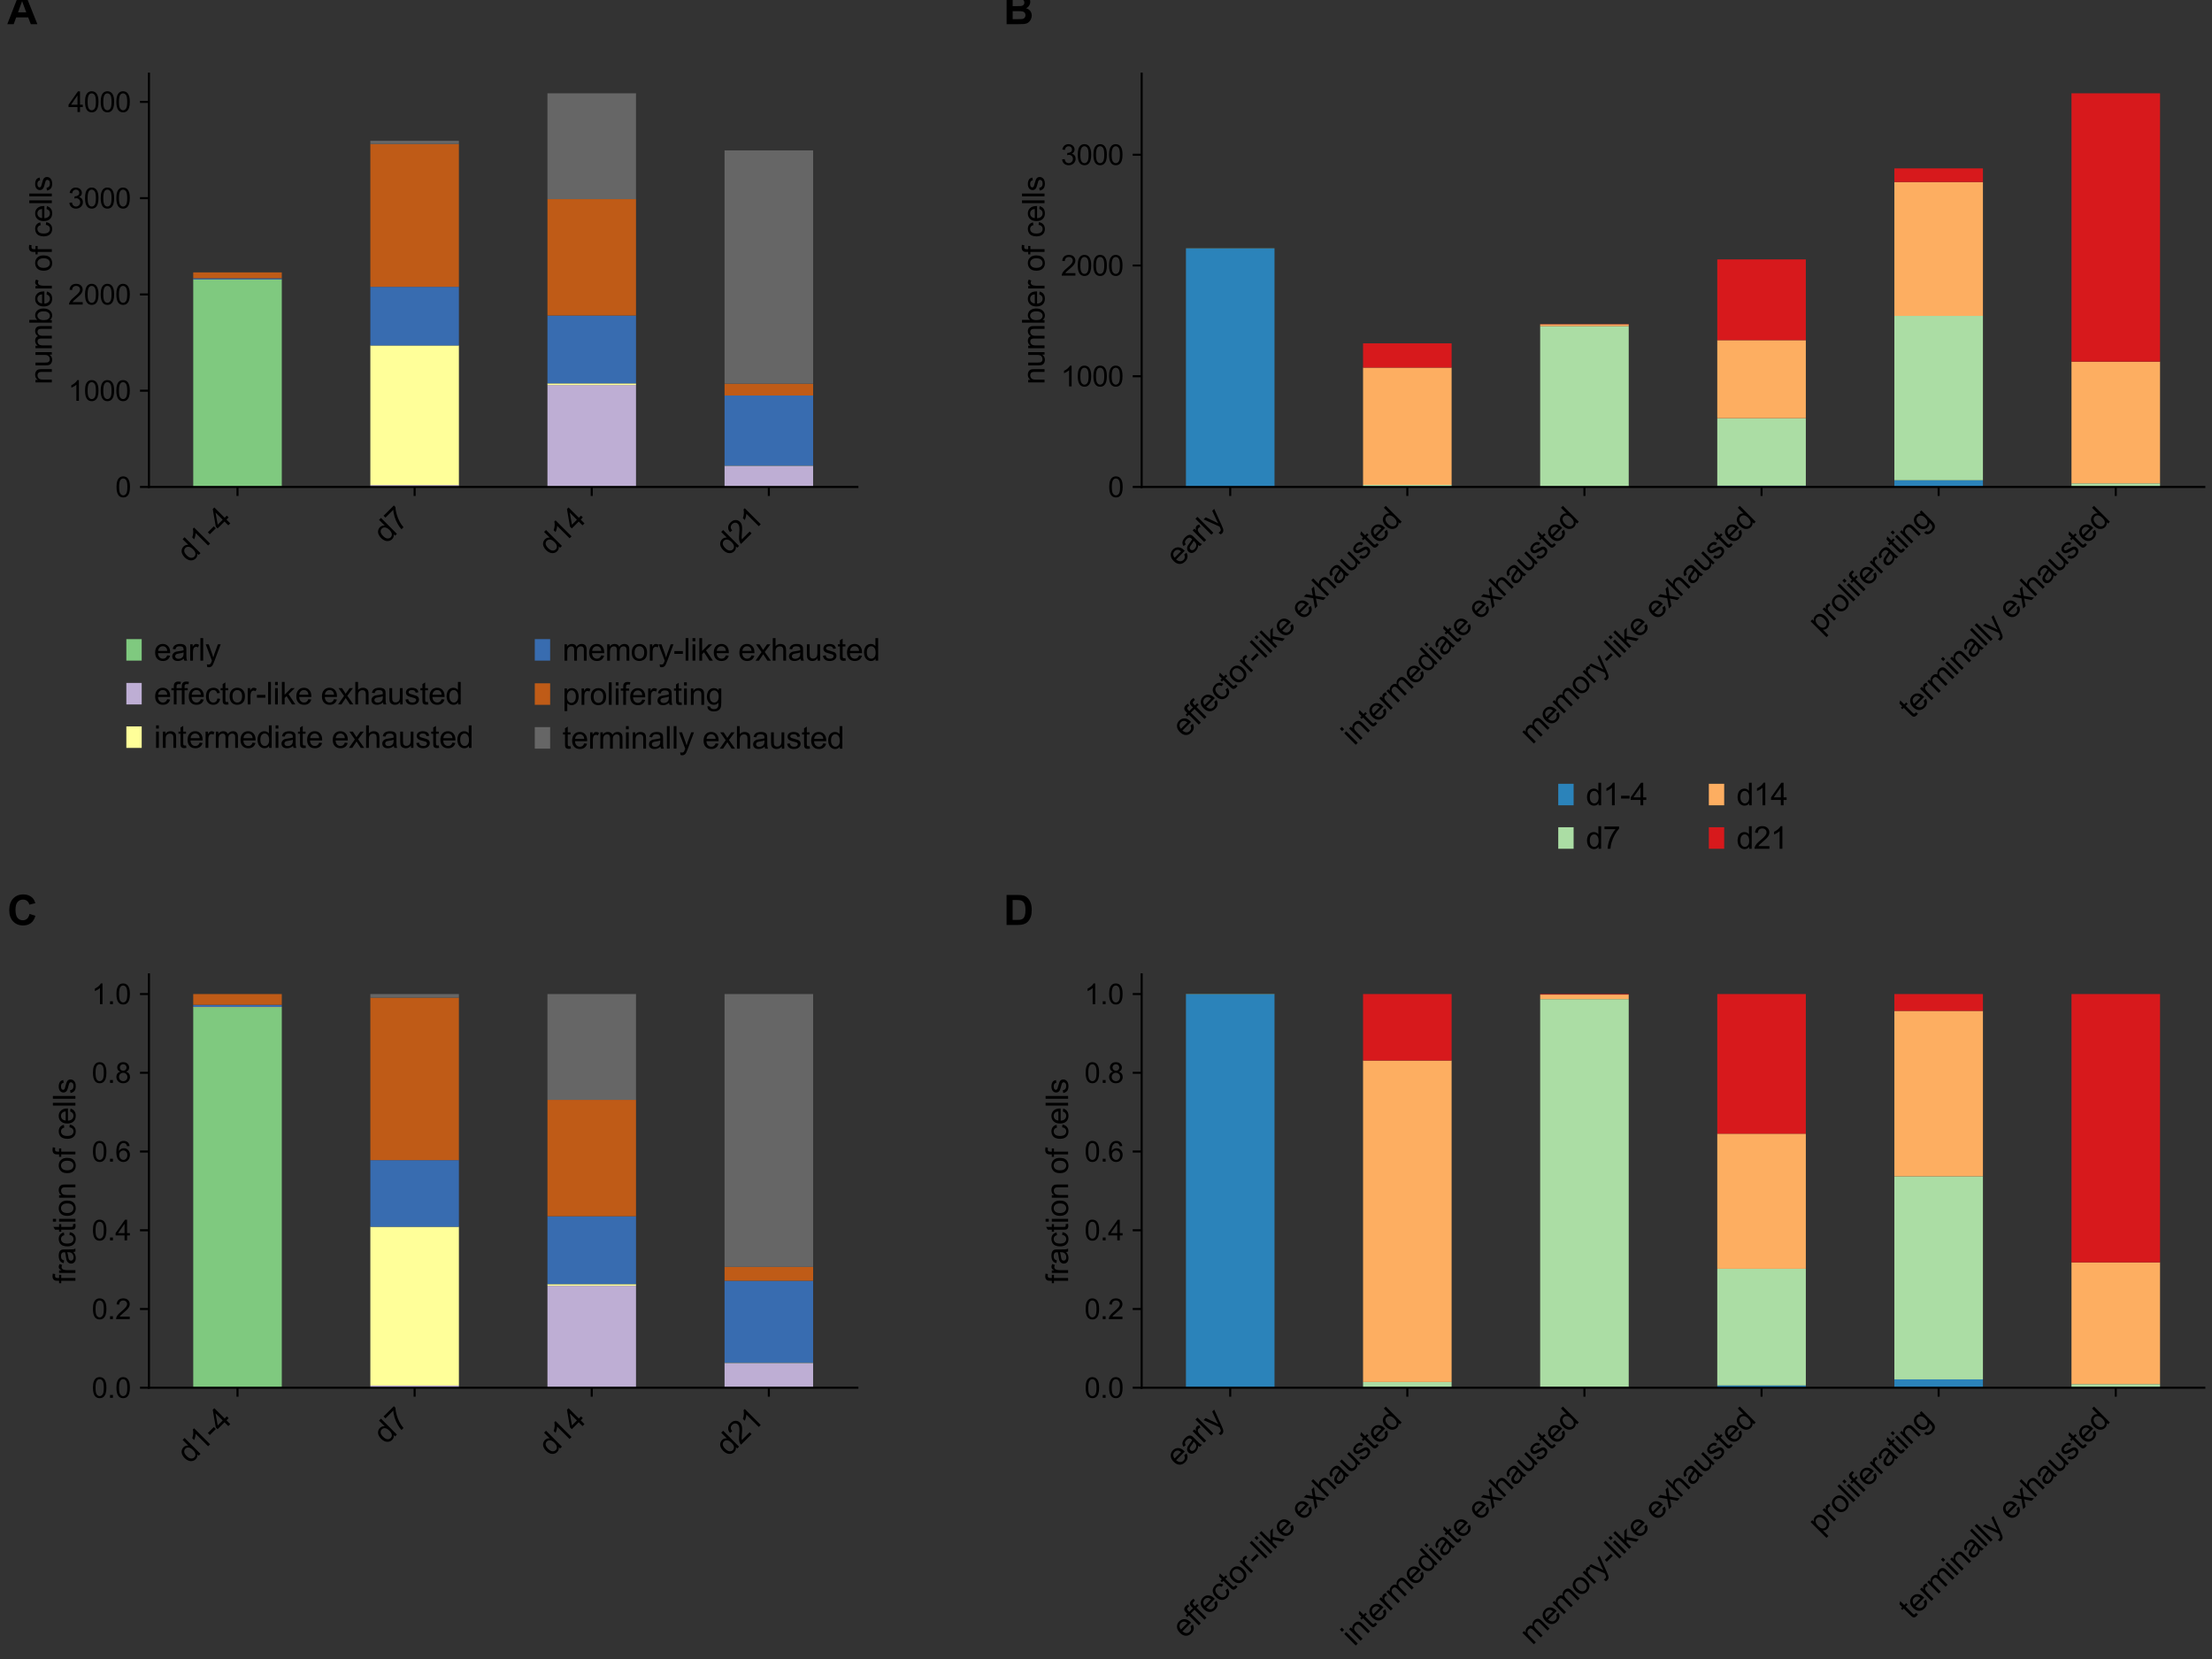 <?xml version="1.0" encoding="utf-8" standalone="no"?>
<!DOCTYPE svg PUBLIC "-//W3C//DTD SVG 1.1//EN"
  "http://www.w3.org/Graphics/SVG/1.1/DTD/svg11.dtd">
<svg height="648pt" version="1.1" viewBox="0 0 864 648" width="864pt" xmlns="http://www.w3.org/2000/svg" xmlns:xlink="http://www.w3.org/1999/xlink">
 <rect x="0" y="0" width="864" height="648" fill="#333333" stroke="none"/>
 <defs>
  <style type="text/css">*{stroke-linecap:butt;stroke-linejoin:round;}</style>
 </defs>
 <g id="figure_1">
  <g id="patch_1">
   <path d="M 0 648 
L 864 648 
L 864 0 
L 0 0 
z
" style="fill:none;"/>
  </g>
  <g id="axes_1">
   <g id="patch_2">
    <path d="M 58.182 190.212 
L 334.894 190.212 
L 334.894 28.759 
L 58.182 28.759 
z
" style="fill:none;"/>
   </g>
   <g id="patch_3">
    <path clip-path="url(#p7ee63806bd)" d="M 75.476 190.212 
L 110.065 190.212 
L 110.065 109.212 
L 75.476 109.212 
z
" style="fill:#7fc97f;"/>
   </g>
   <g id="patch_4">
    <path clip-path="url(#p7ee63806bd)" d="M 144.654 190.212 
L 179.243 190.212 
L 179.243 190.175 
L 144.654 190.175 
z
" style="fill:#7fc97f;"/>
   </g>
   <g id="patch_5">
    <path clip-path="url(#p7ee63806bd)" d="M 213.832 190.212 
L 248.422 190.212 
L 248.422 190.212 
L 213.832 190.212 
z
" style="fill:#7fc97f;"/>
   </g>
   <g id="patch_6">
    <path clip-path="url(#p7ee63806bd)" d="M 283.011 190.212 
L 317.6 190.212 
L 317.6 190.212 
L 283.011 190.212 
z
" style="fill:#7fc97f;"/>
   </g>
   <g id="patch_7">
    <path clip-path="url(#p7ee63806bd)" d="M 75.476 190.212 
L 110.065 190.212 
L 110.065 190.212 
L 75.476 190.212 
z
" style="fill:#beaed4;"/>
   </g>
   <g id="patch_8">
    <path clip-path="url(#p7ee63806bd)" d="M 144.654 190.175 
L 179.243 190.175 
L 179.243 189.46 
L 144.654 189.46 
z
" style="fill:#beaed4;"/>
   </g>
   <g id="patch_9">
    <path clip-path="url(#p7ee63806bd)" d="M 213.832 190.212 
L 248.422 190.212 
L 248.422 150.389 
L 213.832 150.389 
z
" style="fill:#beaed4;"/>
   </g>
   <g id="patch_10">
    <path clip-path="url(#p7ee63806bd)" d="M 283.011 190.212 
L 317.6 190.212 
L 317.6 181.977 
L 283.011 181.977 
z
" style="fill:#beaed4;"/>
   </g>
   <g id="patch_11">
    <path clip-path="url(#p7ee63806bd)" d="M 75.476 109.212 
L 110.065 109.212 
L 110.065 109.137 
L 75.476 109.137 
z
" style="fill:#ffff99;"/>
   </g>
   <g id="patch_12">
    <path clip-path="url(#p7ee63806bd)" d="M 144.654 189.46 
L 179.243 189.46 
L 179.243 134.934 
L 144.654 134.934 
z
" style="fill:#ffff99;"/>
   </g>
   <g id="patch_13">
    <path clip-path="url(#p7ee63806bd)" d="M 213.832 150.389 
L 248.422 150.389 
L 248.422 149.75 
L 213.832 149.75 
z
" style="fill:#ffff99;"/>
   </g>
   <g id="patch_14">
    <path clip-path="url(#p7ee63806bd)" d="M 283.011 181.977 
L 317.6 181.977 
L 317.6 181.902 
L 283.011 181.902 
z
" style="fill:#ffff99;"/>
   </g>
   <g id="patch_15">
    <path clip-path="url(#p7ee63806bd)" d="M 75.476 109.137 
L 110.065 109.137 
L 110.065 108.685 
L 75.476 108.685 
z
" style="fill:#386cb0;"/>
   </g>
   <g id="patch_16">
    <path clip-path="url(#p7ee63806bd)" d="M 144.654 134.934 
L 179.243 134.934 
L 179.243 112.032 
L 144.654 112.032 
z
" style="fill:#386cb0;"/>
   </g>
   <g id="patch_17">
    <path clip-path="url(#p7ee63806bd)" d="M 213.832 149.75 
L 248.422 149.75 
L 248.422 123.239 
L 213.832 123.239 
z
" style="fill:#386cb0;"/>
   </g>
   <g id="patch_18">
    <path clip-path="url(#p7ee63806bd)" d="M 283.011 181.902 
L 317.6 181.902 
L 317.6 154.488 
L 283.011 154.488 
z
" style="fill:#386cb0;"/>
   </g>
   <g id="patch_19">
    <path clip-path="url(#p7ee63806bd)" d="M 75.476 108.685 
L 110.065 108.685 
L 110.065 106.392 
L 75.476 106.392 
z
" style="fill:#bf5b17;"/>
   </g>
   <g id="patch_20">
    <path clip-path="url(#p7ee63806bd)" d="M 144.654 112.032 
L 179.243 112.032 
L 179.243 56.227 
L 144.654 56.227 
z
" style="fill:#bf5b17;"/>
   </g>
   <g id="patch_21">
    <path clip-path="url(#p7ee63806bd)" d="M 213.832 123.239 
L 248.422 123.239 
L 248.422 77.774 
L 213.832 77.774 
z
" style="fill:#bf5b17;"/>
   </g>
   <g id="patch_22">
    <path clip-path="url(#p7ee63806bd)" d="M 283.011 154.488 
L 317.6 154.488 
L 317.6 149.863 
L 283.011 149.863 
z
" style="fill:#bf5b17;"/>
   </g>
   <g id="patch_23">
    <path clip-path="url(#p7ee63806bd)" d="M 75.476 190.212 
L 110.065 190.212 
L 110.065 190.212 
L 75.476 190.212 
z
" style="fill:#666666;"/>
   </g>
   <g id="patch_24">
    <path clip-path="url(#p7ee63806bd)" d="M 144.654 56.227 
L 179.243 56.227 
L 179.243 54.986 
L 144.654 54.986 
z
" style="fill:#666666;"/>
   </g>
   <g id="patch_25">
    <path clip-path="url(#p7ee63806bd)" d="M 213.832 77.774 
L 248.422 77.774 
L 248.422 36.447 
L 213.832 36.447 
z
" style="fill:#666666;"/>
   </g>
   <g id="patch_26">
    <path clip-path="url(#p7ee63806bd)" d="M 283.011 149.863 
L 317.6 149.863 
L 317.6 58.746 
L 283.011 58.746 
z
" style="fill:#666666;"/>
   </g>
   <g id="matplotlib.axis_1">
    <g id="xtick_1">
     <g id="line2d_1">
      <defs>
       <path d="M 0 0 
L 0 3.5 
" id="ma5a9f4b4a9" style="stroke:#000000;stroke-width:0.8;"/>
      </defs>
      <g>
       <use style="stroke:#000000;stroke-width:0.8;" x="92.771" xlink:href="#ma5a9f4b4a9" y="190.212"/>
      </g>
     </g>
     <g id="text_1">
      <!-- d1-4 -->
      <g transform="translate(74.103 220.267)rotate(-45)scale(0.12 -0.12)">
       <defs>
        <path d="M 2575 0 
L 2575 419 
Q 2259 -75 1647 -75 
Q 1250 -75 917 144 
Q 584 363 401 755 
Q 219 1147 219 1656 
Q 219 2153 384 2558 
Q 550 2963 881 3178 
Q 1213 3394 1622 3394 
Q 1922 3394 2156 3267 
Q 2391 3141 2538 2938 
L 2538 4581 
L 3097 4581 
L 3097 0 
L 2575 0 
z
M 797 1656 
Q 797 1019 1065 703 
Q 1334 388 1700 388 
Q 2069 388 2326 689 
Q 2584 991 2584 1609 
Q 2584 2291 2321 2609 
Q 2059 2928 1675 2928 
Q 1300 2928 1048 2622 
Q 797 2316 797 1656 
z
" id="ArialMT-64" transform="scale(0.016)"/>
        <path d="M 2384 0 
L 1822 0 
L 1822 3584 
Q 1619 3391 1289 3197 
Q 959 3003 697 2906 
L 697 3450 
Q 1169 3672 1522 3987 
Q 1875 4303 2022 4600 
L 2384 4600 
L 2384 0 
z
" id="ArialMT-31" transform="scale(0.016)"/>
        <path d="M 203 1375 
L 203 1941 
L 1931 1941 
L 1931 1375 
L 203 1375 
z
" id="ArialMT-2d" transform="scale(0.016)"/>
        <path d="M 2069 0 
L 2069 1097 
L 81 1097 
L 81 1613 
L 2172 4581 
L 2631 4581 
L 2631 1613 
L 3250 1613 
L 3250 1097 
L 2631 1097 
L 2631 0 
L 2069 0 
z
M 2069 1613 
L 2069 3678 
L 634 1613 
L 2069 1613 
z
" id="ArialMT-34" transform="scale(0.016)"/>
       </defs>
       <use xlink:href="#ArialMT-64"/>
       <use x="55.615" xlink:href="#ArialMT-31"/>
       <use x="111.23" xlink:href="#ArialMT-2d"/>
       <use x="144.531" xlink:href="#ArialMT-34"/>
      </g>
     </g>
    </g>
    <g id="xtick_2">
     <g id="line2d_2">
      <g>
       <use style="stroke:#000000;stroke-width:0.8;" x="161.949" xlink:href="#ma5a9f4b4a9" y="190.212"/>
      </g>
     </g>
     <g id="text_2">
      <!-- d7 -->
      <g transform="translate(150.825 212.723)rotate(-45)scale(0.12 -0.12)">
       <defs>
        <path d="M 303 3981 
L 303 4522 
L 3269 4522 
L 3269 4084 
Q 2831 3619 2401 2847 
Q 1972 2075 1738 1259 
Q 1569 684 1522 0 
L 944 0 
Q 953 541 1156 1306 
Q 1359 2072 1739 2783 
Q 2119 3494 2547 3981 
L 303 3981 
z
" id="ArialMT-37" transform="scale(0.016)"/>
       </defs>
       <use xlink:href="#ArialMT-64"/>
       <use x="55.615" xlink:href="#ArialMT-37"/>
      </g>
     </g>
    </g>
    <g id="xtick_3">
     <g id="line2d_3">
      <g>
       <use style="stroke:#000000;stroke-width:0.8;" x="231.127" xlink:href="#ma5a9f4b4a9" y="190.212"/>
      </g>
     </g>
     <g id="text_3">
      <!-- d14 -->
      <g transform="translate(215.285 217.442)rotate(-45)scale(0.12 -0.12)">
       <use xlink:href="#ArialMT-64"/>
       <use x="55.615" xlink:href="#ArialMT-31"/>
       <use x="111.23" xlink:href="#ArialMT-34"/>
      </g>
     </g>
    </g>
    <g id="xtick_4">
     <g id="line2d_4">
      <g>
       <use style="stroke:#000000;stroke-width:0.8;" x="300.305" xlink:href="#ma5a9f4b4a9" y="190.212"/>
      </g>
     </g>
     <g id="text_4">
      <!-- d21 -->
      <g transform="translate(284.463 217.442)rotate(-45)scale(0.12 -0.12)">
       <defs>
        <path d="M 3222 541 
L 3222 0 
L 194 0 
Q 188 203 259 391 
Q 375 700 629 1000 
Q 884 1300 1366 1694 
Q 2113 2306 2375 2664 
Q 2638 3022 2638 3341 
Q 2638 3675 2398 3904 
Q 2159 4134 1775 4134 
Q 1369 4134 1125 3890 
Q 881 3647 878 3216 
L 300 3275 
Q 359 3922 746 4261 
Q 1134 4600 1788 4600 
Q 2447 4600 2831 4234 
Q 3216 3869 3216 3328 
Q 3216 3053 3103 2787 
Q 2991 2522 2730 2228 
Q 2469 1934 1863 1422 
Q 1356 997 1212 845 
Q 1069 694 975 541 
L 3222 541 
z
" id="ArialMT-32" transform="scale(0.016)"/>
       </defs>
       <use xlink:href="#ArialMT-64"/>
       <use x="55.615" xlink:href="#ArialMT-32"/>
       <use x="111.23" xlink:href="#ArialMT-31"/>
      </g>
     </g>
    </g>
   </g>
   <g id="matplotlib.axis_2">
    <g id="ytick_1">
     <g id="line2d_5">
      <defs>
       <path d="M 0 0 
L -3.5 0 
" id="m53d13fb53e" style="stroke:#000000;stroke-width:0.8;"/>
      </defs>
      <g>
       <use style="stroke:#000000;stroke-width:0.8;" x="58.182" xlink:href="#m53d13fb53e" y="190.212"/>
      </g>
     </g>
     <g id="text_5">
      <!-- 0 -->
      <g transform="translate(45.042 194.164)scale(0.11 -0.11)">
       <defs>
        <path d="M 266 2259 
Q 266 3072 433 3567 
Q 600 4063 929 4331 
Q 1259 4600 1759 4600 
Q 2128 4600 2406 4451 
Q 2684 4303 2865 4023 
Q 3047 3744 3150 3342 
Q 3253 2941 3253 2259 
Q 3253 1453 3087 958 
Q 2922 463 2592 192 
Q 2263 -78 1759 -78 
Q 1097 -78 719 397 
Q 266 969 266 2259 
z
M 844 2259 
Q 844 1131 1108 757 
Q 1372 384 1759 384 
Q 2147 384 2411 759 
Q 2675 1134 2675 2259 
Q 2675 3391 2411 3762 
Q 2147 4134 1753 4134 
Q 1366 4134 1134 3806 
Q 844 3388 844 2259 
z
" id="ArialMT-30" transform="scale(0.016)"/>
       </defs>
       <use xlink:href="#ArialMT-30"/>
      </g>
     </g>
    </g>
    <g id="ytick_2">
     <g id="line2d_6">
      <g>
       <use style="stroke:#000000;stroke-width:0.8;" x="58.182" xlink:href="#m53d13fb53e" y="152.608"/>
      </g>
     </g>
     <g id="text_6">
      <!-- 1000 -->
      <g transform="translate(26.625 156.559)scale(0.11 -0.11)">
       <use xlink:href="#ArialMT-31"/>
       <use x="55.615" xlink:href="#ArialMT-30"/>
       <use x="111.23" xlink:href="#ArialMT-30"/>
       <use x="166.846" xlink:href="#ArialMT-30"/>
      </g>
     </g>
    </g>
    <g id="ytick_3">
     <g id="line2d_7">
      <g>
       <use style="stroke:#000000;stroke-width:0.8;" x="58.182" xlink:href="#m53d13fb53e" y="115.003"/>
      </g>
     </g>
     <g id="text_7">
      <!-- 2000 -->
      <g transform="translate(26.625 118.954)scale(0.11 -0.11)">
       <use xlink:href="#ArialMT-32"/>
       <use x="55.615" xlink:href="#ArialMT-30"/>
       <use x="111.23" xlink:href="#ArialMT-30"/>
       <use x="166.846" xlink:href="#ArialMT-30"/>
      </g>
     </g>
    </g>
    <g id="ytick_4">
     <g id="line2d_8">
      <g>
       <use style="stroke:#000000;stroke-width:0.8;" x="58.182" xlink:href="#m53d13fb53e" y="77.398"/>
      </g>
     </g>
     <g id="text_8">
      <!-- 3000 -->
      <g transform="translate(26.625 81.35)scale(0.11 -0.11)">
       <defs>
        <path d="M 269 1209 
L 831 1284 
Q 928 806 1161 595 
Q 1394 384 1728 384 
Q 2125 384 2398 659 
Q 2672 934 2672 1341 
Q 2672 1728 2419 1979 
Q 2166 2231 1775 2231 
Q 1616 2231 1378 2169 
L 1441 2663 
Q 1497 2656 1531 2656 
Q 1891 2656 2178 2843 
Q 2466 3031 2466 3422 
Q 2466 3731 2256 3934 
Q 2047 4138 1716 4138 
Q 1388 4138 1169 3931 
Q 950 3725 888 3313 
L 325 3413 
Q 428 3978 793 4289 
Q 1159 4600 1703 4600 
Q 2078 4600 2393 4439 
Q 2709 4278 2876 4000 
Q 3044 3722 3044 3409 
Q 3044 3113 2884 2869 
Q 2725 2625 2413 2481 
Q 2819 2388 3044 2092 
Q 3269 1797 3269 1353 
Q 3269 753 2831 336 
Q 2394 -81 1725 -81 
Q 1122 -81 723 278 
Q 325 638 269 1209 
z
" id="ArialMT-33" transform="scale(0.016)"/>
       </defs>
       <use xlink:href="#ArialMT-33"/>
       <use x="55.615" xlink:href="#ArialMT-30"/>
       <use x="111.23" xlink:href="#ArialMT-30"/>
       <use x="166.846" xlink:href="#ArialMT-30"/>
      </g>
     </g>
    </g>
    <g id="ytick_5">
     <g id="line2d_9">
      <g>
       <use style="stroke:#000000;stroke-width:0.8;" x="58.182" xlink:href="#m53d13fb53e" y="39.794"/>
      </g>
     </g>
     <g id="text_9">
      <!-- 4000 -->
      <g transform="translate(26.625 43.745)scale(0.11 -0.11)">
       <use xlink:href="#ArialMT-34"/>
       <use x="55.615" xlink:href="#ArialMT-30"/>
       <use x="111.23" xlink:href="#ArialMT-30"/>
       <use x="166.846" xlink:href="#ArialMT-30"/>
      </g>
     </g>
    </g>
    <g id="text_10">
     <!-- number of cells -->
     <g transform="translate(20.24 150.167)rotate(-90)scale(0.12 -0.12)">
      <defs>
       <path d="M 422 0 
L 422 3319 
L 928 3319 
L 928 2847 
Q 1294 3394 1984 3394 
Q 2284 3394 2536 3286 
Q 2788 3178 2913 3003 
Q 3038 2828 3088 2588 
Q 3119 2431 3119 2041 
L 3119 0 
L 2556 0 
L 2556 2019 
Q 2556 2363 2490 2533 
Q 2425 2703 2258 2804 
Q 2091 2906 1866 2906 
Q 1506 2906 1245 2678 
Q 984 2450 984 1813 
L 984 0 
L 422 0 
z
" id="ArialMT-6e" transform="scale(0.016)"/>
       <path d="M 2597 0 
L 2597 488 
Q 2209 -75 1544 -75 
Q 1250 -75 995 37 
Q 741 150 617 320 
Q 494 491 444 738 
Q 409 903 409 1263 
L 409 3319 
L 972 3319 
L 972 1478 
Q 972 1038 1006 884 
Q 1059 663 1231 536 
Q 1403 409 1656 409 
Q 1909 409 2131 539 
Q 2353 669 2445 892 
Q 2538 1116 2538 1541 
L 2538 3319 
L 3100 3319 
L 3100 0 
L 2597 0 
z
" id="ArialMT-75" transform="scale(0.016)"/>
       <path d="M 422 0 
L 422 3319 
L 925 3319 
L 925 2853 
Q 1081 3097 1340 3245 
Q 1600 3394 1931 3394 
Q 2300 3394 2536 3241 
Q 2772 3088 2869 2813 
Q 3263 3394 3894 3394 
Q 4388 3394 4653 3120 
Q 4919 2847 4919 2278 
L 4919 0 
L 4359 0 
L 4359 2091 
Q 4359 2428 4304 2576 
Q 4250 2725 4106 2815 
Q 3963 2906 3769 2906 
Q 3419 2906 3187 2673 
Q 2956 2441 2956 1928 
L 2956 0 
L 2394 0 
L 2394 2156 
Q 2394 2531 2256 2718 
Q 2119 2906 1806 2906 
Q 1569 2906 1367 2781 
Q 1166 2656 1075 2415 
Q 984 2175 984 1722 
L 984 0 
L 422 0 
z
" id="ArialMT-6d" transform="scale(0.016)"/>
       <path d="M 941 0 
L 419 0 
L 419 4581 
L 981 4581 
L 981 2947 
Q 1338 3394 1891 3394 
Q 2197 3394 2470 3270 
Q 2744 3147 2920 2923 
Q 3097 2700 3197 2384 
Q 3297 2069 3297 1709 
Q 3297 856 2875 390 
Q 2453 -75 1863 -75 
Q 1275 -75 941 416 
L 941 0 
z
M 934 1684 
Q 934 1088 1097 822 
Q 1363 388 1816 388 
Q 2184 388 2453 708 
Q 2722 1028 2722 1663 
Q 2722 2313 2464 2622 
Q 2206 2931 1841 2931 
Q 1472 2931 1203 2611 
Q 934 2291 934 1684 
z
" id="ArialMT-62" transform="scale(0.016)"/>
       <path d="M 2694 1069 
L 3275 997 
Q 3138 488 2766 206 
Q 2394 -75 1816 -75 
Q 1088 -75 661 373 
Q 234 822 234 1631 
Q 234 2469 665 2931 
Q 1097 3394 1784 3394 
Q 2450 3394 2872 2941 
Q 3294 2488 3294 1666 
Q 3294 1616 3291 1516 
L 816 1516 
Q 847 969 1125 678 
Q 1403 388 1819 388 
Q 2128 388 2347 550 
Q 2566 713 2694 1069 
z
M 847 1978 
L 2700 1978 
Q 2663 2397 2488 2606 
Q 2219 2931 1791 2931 
Q 1403 2931 1139 2672 
Q 875 2413 847 1978 
z
" id="ArialMT-65" transform="scale(0.016)"/>
       <path d="M 416 0 
L 416 3319 
L 922 3319 
L 922 2816 
Q 1116 3169 1280 3281 
Q 1444 3394 1641 3394 
Q 1925 3394 2219 3213 
L 2025 2691 
Q 1819 2813 1613 2813 
Q 1428 2813 1281 2702 
Q 1134 2591 1072 2394 
Q 978 2094 978 1738 
L 978 0 
L 416 0 
z
" id="ArialMT-72" transform="scale(0.016)"/>
       <path id="ArialMT-20" transform="scale(0.016)"/>
       <path d="M 213 1659 
Q 213 2581 725 3025 
Q 1153 3394 1769 3394 
Q 2453 3394 2887 2945 
Q 3322 2497 3322 1706 
Q 3322 1066 3130 698 
Q 2938 331 2570 128 
Q 2203 -75 1769 -75 
Q 1072 -75 642 372 
Q 213 819 213 1659 
z
M 791 1659 
Q 791 1022 1069 705 
Q 1347 388 1769 388 
Q 2188 388 2466 706 
Q 2744 1025 2744 1678 
Q 2744 2294 2464 2611 
Q 2184 2928 1769 2928 
Q 1347 2928 1069 2612 
Q 791 2297 791 1659 
z
" id="ArialMT-6f" transform="scale(0.016)"/>
       <path d="M 556 0 
L 556 2881 
L 59 2881 
L 59 3319 
L 556 3319 
L 556 3672 
Q 556 4006 616 4169 
Q 697 4388 901 4523 
Q 1106 4659 1475 4659 
Q 1713 4659 2000 4603 
L 1916 4113 
Q 1741 4144 1584 4144 
Q 1328 4144 1222 4034 
Q 1116 3925 1116 3625 
L 1116 3319 
L 1763 3319 
L 1763 2881 
L 1116 2881 
L 1116 0 
L 556 0 
z
" id="ArialMT-66" transform="scale(0.016)"/>
       <path d="M 2588 1216 
L 3141 1144 
Q 3050 572 2676 248 
Q 2303 -75 1759 -75 
Q 1078 -75 664 370 
Q 250 816 250 1647 
Q 250 2184 428 2587 
Q 606 2991 970 3192 
Q 1334 3394 1763 3394 
Q 2303 3394 2647 3120 
Q 2991 2847 3088 2344 
L 2541 2259 
Q 2463 2594 2264 2762 
Q 2066 2931 1784 2931 
Q 1359 2931 1093 2626 
Q 828 2322 828 1663 
Q 828 994 1084 691 
Q 1341 388 1753 388 
Q 2084 388 2306 591 
Q 2528 794 2588 1216 
z
" id="ArialMT-63" transform="scale(0.016)"/>
       <path d="M 409 0 
L 409 4581 
L 972 4581 
L 972 0 
L 409 0 
z
" id="ArialMT-6c" transform="scale(0.016)"/>
       <path d="M 197 991 
L 753 1078 
Q 800 744 1014 566 
Q 1228 388 1613 388 
Q 2000 388 2187 545 
Q 2375 703 2375 916 
Q 2375 1106 2209 1216 
Q 2094 1291 1634 1406 
Q 1016 1563 777 1677 
Q 538 1791 414 1992 
Q 291 2194 291 2438 
Q 291 2659 392 2848 
Q 494 3038 669 3163 
Q 800 3259 1026 3326 
Q 1253 3394 1513 3394 
Q 1903 3394 2198 3281 
Q 2494 3169 2634 2976 
Q 2775 2784 2828 2463 
L 2278 2388 
Q 2241 2644 2061 2787 
Q 1881 2931 1553 2931 
Q 1166 2931 1000 2803 
Q 834 2675 834 2503 
Q 834 2394 903 2306 
Q 972 2216 1119 2156 
Q 1203 2125 1616 2013 
Q 2213 1853 2448 1751 
Q 2684 1650 2818 1456 
Q 2953 1263 2953 975 
Q 2953 694 2789 445 
Q 2625 197 2315 61 
Q 2006 -75 1616 -75 
Q 969 -75 630 194 
Q 291 463 197 991 
z
" id="ArialMT-73" transform="scale(0.016)"/>
      </defs>
      <use xlink:href="#ArialMT-6e"/>
      <use x="55.615" xlink:href="#ArialMT-75"/>
      <use x="111.23" xlink:href="#ArialMT-6d"/>
      <use x="194.531" xlink:href="#ArialMT-62"/>
      <use x="250.146" xlink:href="#ArialMT-65"/>
      <use x="305.762" xlink:href="#ArialMT-72"/>
      <use x="339.062" xlink:href="#ArialMT-20"/>
      <use x="366.846" xlink:href="#ArialMT-6f"/>
      <use x="422.461" xlink:href="#ArialMT-66"/>
      <use x="450.244" xlink:href="#ArialMT-20"/>
      <use x="478.027" xlink:href="#ArialMT-63"/>
      <use x="528.027" xlink:href="#ArialMT-65"/>
      <use x="583.643" xlink:href="#ArialMT-6c"/>
      <use x="605.859" xlink:href="#ArialMT-6c"/>
      <use x="628.076" xlink:href="#ArialMT-73"/>
     </g>
    </g>
   </g>
   <g id="patch_27">
    <path d="M 58.182 190.212 
L 58.182 28.759 
" style="fill:none;stroke:#000000;stroke-linecap:square;stroke-linejoin:miter;stroke-width:0.8;"/>
   </g>
   <g id="patch_28">
    <path d="M 58.182 190.212 
L 334.894 190.212 
" style="fill:none;stroke:#000000;stroke-linecap:square;stroke-linejoin:miter;stroke-width:0.8;"/>
   </g>
   <g id="text_11">
    <!-- A -->
    <g transform="translate(2.839 9.456)scale(0.16 -0.16)">
     <defs>
      <path d="M 4597 0 
L 3591 0 
L 3191 1041 
L 1359 1041 
L 981 0 
L 0 0 
L 1784 4581 
L 2763 4581 
L 4597 0 
z
M 2894 1813 
L 2263 3513 
L 1644 1813 
L 2894 1813 
z
" id="Arial-BoldMT-41" transform="scale(0.016)"/>
     </defs>
     <use xlink:href="#Arial-BoldMT-41"/>
    </g>
   </g>
   <g id="legend_1">
    <g id="patch_29">
     <path d="M 49.349 258.038 
L 55.349 258.038 
L 55.349 249.638 
L 49.349 249.638 
z
" style="fill:#7fc97f;"/>
    </g>
    <g id="text_12">
     <!-- early -->
     <g transform="translate(60.15 258.038)scale(0.12 -0.12)">
      <defs>
       <path d="M 2588 409 
Q 2275 144 1986 34 
Q 1697 -75 1366 -75 
Q 819 -75 525 192 
Q 231 459 231 875 
Q 231 1119 342 1320 
Q 453 1522 633 1644 
Q 813 1766 1038 1828 
Q 1203 1872 1538 1913 
Q 2219 1994 2541 2106 
Q 2544 2222 2544 2253 
Q 2544 2597 2384 2738 
Q 2169 2928 1744 2928 
Q 1347 2928 1158 2789 
Q 969 2650 878 2297 
L 328 2372 
Q 403 2725 575 2942 
Q 747 3159 1072 3276 
Q 1397 3394 1825 3394 
Q 2250 3394 2515 3294 
Q 2781 3194 2906 3042 
Q 3031 2891 3081 2659 
Q 3109 2516 3109 2141 
L 3109 1391 
Q 3109 606 3145 398 
Q 3181 191 3288 0 
L 2700 0 
Q 2613 175 2588 409 
z
M 2541 1666 
Q 2234 1541 1622 1453 
Q 1275 1403 1131 1340 
Q 988 1278 909 1158 
Q 831 1038 831 891 
Q 831 666 1001 516 
Q 1172 366 1500 366 
Q 1825 366 2078 508 
Q 2331 650 2450 897 
Q 2541 1088 2541 1459 
L 2541 1666 
z
" id="ArialMT-61" transform="scale(0.016)"/>
       <path d="M 397 -1278 
L 334 -750 
Q 519 -800 656 -800 
Q 844 -800 956 -737 
Q 1069 -675 1141 -563 
Q 1194 -478 1313 -144 
Q 1328 -97 1363 -6 
L 103 3319 
L 709 3319 
L 1400 1397 
Q 1534 1031 1641 628 
Q 1738 1016 1872 1384 
L 2581 3319 
L 3144 3319 
L 1881 -56 
Q 1678 -603 1566 -809 
Q 1416 -1088 1222 -1217 
Q 1028 -1347 759 -1347 
Q 597 -1347 397 -1278 
z
" id="ArialMT-79" transform="scale(0.016)"/>
      </defs>
      <use xlink:href="#ArialMT-65"/>
      <use x="55.615" xlink:href="#ArialMT-61"/>
      <use x="111.23" xlink:href="#ArialMT-72"/>
      <use x="144.531" xlink:href="#ArialMT-6c"/>
      <use x="166.748" xlink:href="#ArialMT-79"/>
     </g>
    </g>
    <g id="patch_30">
     <path d="M 49.349 275.153 
L 55.349 275.153 
L 55.349 266.753 
L 49.349 266.753 
z
" style="fill:#beaed4;"/>
    </g>
    <g id="text_13">
     <!-- effector-like exhausted -->
     <g transform="translate(60.15 275.153)scale(0.12 -0.12)">
      <defs>
       <path d="M 1650 503 
L 1731 6 
Q 1494 -44 1306 -44 
Q 1000 -44 831 53 
Q 663 150 594 308 
Q 525 466 525 972 
L 525 2881 
L 113 2881 
L 113 3319 
L 525 3319 
L 525 4141 
L 1084 4478 
L 1084 3319 
L 1650 3319 
L 1650 2881 
L 1084 2881 
L 1084 941 
Q 1084 700 1114 631 
Q 1144 563 1211 522 
Q 1278 481 1403 481 
Q 1497 481 1650 503 
z
" id="ArialMT-74" transform="scale(0.016)"/>
       <path d="M 425 3934 
L 425 4581 
L 988 4581 
L 988 3934 
L 425 3934 
z
M 425 0 
L 425 3319 
L 988 3319 
L 988 0 
L 425 0 
z
" id="ArialMT-69" transform="scale(0.016)"/>
       <path d="M 425 0 
L 425 4581 
L 988 4581 
L 988 1969 
L 2319 3319 
L 3047 3319 
L 1778 2088 
L 3175 0 
L 2481 0 
L 1384 1697 
L 988 1316 
L 988 0 
L 425 0 
z
" id="ArialMT-6b" transform="scale(0.016)"/>
       <path d="M 47 0 
L 1259 1725 
L 138 3319 
L 841 3319 
L 1350 2541 
Q 1494 2319 1581 2169 
Q 1719 2375 1834 2534 
L 2394 3319 
L 3066 3319 
L 1919 1756 
L 3153 0 
L 2463 0 
L 1781 1031 
L 1600 1309 
L 728 0 
L 47 0 
z
" id="ArialMT-78" transform="scale(0.016)"/>
       <path d="M 422 0 
L 422 4581 
L 984 4581 
L 984 2938 
Q 1378 3394 1978 3394 
Q 2347 3394 2619 3248 
Q 2891 3103 3008 2847 
Q 3125 2591 3125 2103 
L 3125 0 
L 2563 0 
L 2563 2103 
Q 2563 2525 2380 2717 
Q 2197 2909 1863 2909 
Q 1613 2909 1392 2779 
Q 1172 2650 1078 2428 
Q 984 2206 984 1816 
L 984 0 
L 422 0 
z
" id="ArialMT-68" transform="scale(0.016)"/>
      </defs>
      <use xlink:href="#ArialMT-65"/>
      <use x="55.615" xlink:href="#ArialMT-66"/>
      <use x="81.648" xlink:href="#ArialMT-66"/>
      <use x="109.432" xlink:href="#ArialMT-65"/>
      <use x="165.047" xlink:href="#ArialMT-63"/>
      <use x="215.047" xlink:href="#ArialMT-74"/>
      <use x="242.83" xlink:href="#ArialMT-6f"/>
      <use x="298.445" xlink:href="#ArialMT-72"/>
      <use x="331.746" xlink:href="#ArialMT-2d"/>
      <use x="365.047" xlink:href="#ArialMT-6c"/>
      <use x="387.264" xlink:href="#ArialMT-69"/>
      <use x="409.48" xlink:href="#ArialMT-6b"/>
      <use x="459.48" xlink:href="#ArialMT-65"/>
      <use x="515.096" xlink:href="#ArialMT-20"/>
      <use x="542.879" xlink:href="#ArialMT-65"/>
      <use x="598.494" xlink:href="#ArialMT-78"/>
      <use x="648.494" xlink:href="#ArialMT-68"/>
      <use x="704.109" xlink:href="#ArialMT-61"/>
      <use x="759.725" xlink:href="#ArialMT-75"/>
      <use x="815.34" xlink:href="#ArialMT-73"/>
      <use x="865.34" xlink:href="#ArialMT-74"/>
      <use x="893.123" xlink:href="#ArialMT-65"/>
      <use x="948.738" xlink:href="#ArialMT-64"/>
     </g>
    </g>
    <g id="patch_31">
     <path d="M 49.349 292.127 
L 55.349 292.127 
L 55.349 283.727 
L 49.349 283.727 
z
" style="fill:#ffff99;"/>
    </g>
    <g id="text_14">
     <!-- intermediate exhausted -->
     <g transform="translate(60.15 292.127)scale(0.12 -0.12)">
      <use xlink:href="#ArialMT-69"/>
      <use x="22.217" xlink:href="#ArialMT-6e"/>
      <use x="77.832" xlink:href="#ArialMT-74"/>
      <use x="105.615" xlink:href="#ArialMT-65"/>
      <use x="161.23" xlink:href="#ArialMT-72"/>
      <use x="194.531" xlink:href="#ArialMT-6d"/>
      <use x="277.832" xlink:href="#ArialMT-65"/>
      <use x="333.447" xlink:href="#ArialMT-64"/>
      <use x="389.062" xlink:href="#ArialMT-69"/>
      <use x="411.279" xlink:href="#ArialMT-61"/>
      <use x="466.895" xlink:href="#ArialMT-74"/>
      <use x="494.678" xlink:href="#ArialMT-65"/>
      <use x="550.293" xlink:href="#ArialMT-20"/>
      <use x="578.076" xlink:href="#ArialMT-65"/>
      <use x="633.691" xlink:href="#ArialMT-78"/>
      <use x="683.691" xlink:href="#ArialMT-68"/>
      <use x="739.307" xlink:href="#ArialMT-61"/>
      <use x="794.922" xlink:href="#ArialMT-75"/>
      <use x="850.537" xlink:href="#ArialMT-73"/>
      <use x="900.537" xlink:href="#ArialMT-74"/>
      <use x="928.32" xlink:href="#ArialMT-65"/>
      <use x="983.936" xlink:href="#ArialMT-64"/>
     </g>
    </g>
    <g id="patch_32">
     <path d="M 208.886 258.038 
L 214.886 258.038 
L 214.886 249.638 
L 208.886 249.638 
z
" style="fill:#386cb0;"/>
    </g>
    <g id="text_15">
     <!-- memory-like exhausted -->
     <g transform="translate(219.686 258.038)scale(0.12 -0.12)">
      <use xlink:href="#ArialMT-6d"/>
      <use x="83.301" xlink:href="#ArialMT-65"/>
      <use x="138.916" xlink:href="#ArialMT-6d"/>
      <use x="222.217" xlink:href="#ArialMT-6f"/>
      <use x="277.832" xlink:href="#ArialMT-72"/>
      <use x="311.133" xlink:href="#ArialMT-79"/>
      <use x="361.133" xlink:href="#ArialMT-2d"/>
      <use x="394.434" xlink:href="#ArialMT-6c"/>
      <use x="416.65" xlink:href="#ArialMT-69"/>
      <use x="438.867" xlink:href="#ArialMT-6b"/>
      <use x="488.867" xlink:href="#ArialMT-65"/>
      <use x="544.482" xlink:href="#ArialMT-20"/>
      <use x="572.266" xlink:href="#ArialMT-65"/>
      <use x="627.881" xlink:href="#ArialMT-78"/>
      <use x="677.881" xlink:href="#ArialMT-68"/>
      <use x="733.496" xlink:href="#ArialMT-61"/>
      <use x="789.111" xlink:href="#ArialMT-75"/>
      <use x="844.727" xlink:href="#ArialMT-73"/>
      <use x="894.727" xlink:href="#ArialMT-74"/>
      <use x="922.51" xlink:href="#ArialMT-65"/>
      <use x="978.125" xlink:href="#ArialMT-64"/>
     </g>
    </g>
    <g id="patch_33">
     <path d="M 208.886 275.299 
L 214.886 275.299 
L 214.886 266.899 
L 208.886 266.899 
z
" style="fill:#bf5b17;"/>
    </g>
    <g id="text_16">
     <!-- proliferating -->
     <g transform="translate(219.686 275.299)scale(0.12 -0.12)">
      <defs>
       <path d="M 422 -1272 
L 422 3319 
L 934 3319 
L 934 2888 
Q 1116 3141 1344 3267 
Q 1572 3394 1897 3394 
Q 2322 3394 2647 3175 
Q 2972 2956 3137 2557 
Q 3303 2159 3303 1684 
Q 3303 1175 3120 767 
Q 2938 359 2589 142 
Q 2241 -75 1856 -75 
Q 1575 -75 1351 44 
Q 1128 163 984 344 
L 984 -1272 
L 422 -1272 
z
M 931 1641 
Q 931 1000 1190 694 
Q 1450 388 1819 388 
Q 2194 388 2461 705 
Q 2728 1022 2728 1688 
Q 2728 2322 2467 2637 
Q 2206 2953 1844 2953 
Q 1484 2953 1207 2617 
Q 931 2281 931 1641 
z
" id="ArialMT-70" transform="scale(0.016)"/>
       <path d="M 319 -275 
L 866 -356 
Q 900 -609 1056 -725 
Q 1266 -881 1628 -881 
Q 2019 -881 2231 -725 
Q 2444 -569 2519 -288 
Q 2563 -116 2559 434 
Q 2191 0 1641 0 
Q 956 0 581 494 
Q 206 988 206 1678 
Q 206 2153 378 2554 
Q 550 2956 876 3175 
Q 1203 3394 1644 3394 
Q 2231 3394 2613 2919 
L 2613 3319 
L 3131 3319 
L 3131 450 
Q 3131 -325 2973 -648 
Q 2816 -972 2473 -1159 
Q 2131 -1347 1631 -1347 
Q 1038 -1347 672 -1080 
Q 306 -813 319 -275 
z
M 784 1719 
Q 784 1066 1043 766 
Q 1303 466 1694 466 
Q 2081 466 2343 764 
Q 2606 1063 2606 1700 
Q 2606 2309 2336 2618 
Q 2066 2928 1684 2928 
Q 1309 2928 1046 2623 
Q 784 2319 784 1719 
z
" id="ArialMT-67" transform="scale(0.016)"/>
      </defs>
      <use xlink:href="#ArialMT-70"/>
      <use x="55.615" xlink:href="#ArialMT-72"/>
      <use x="88.916" xlink:href="#ArialMT-6f"/>
      <use x="144.531" xlink:href="#ArialMT-6c"/>
      <use x="166.748" xlink:href="#ArialMT-69"/>
      <use x="188.965" xlink:href="#ArialMT-66"/>
      <use x="216.748" xlink:href="#ArialMT-65"/>
      <use x="272.363" xlink:href="#ArialMT-72"/>
      <use x="305.664" xlink:href="#ArialMT-61"/>
      <use x="361.279" xlink:href="#ArialMT-74"/>
      <use x="389.062" xlink:href="#ArialMT-69"/>
      <use x="411.279" xlink:href="#ArialMT-6e"/>
      <use x="466.895" xlink:href="#ArialMT-67"/>
     </g>
    </g>
    <g id="patch_34">
     <path d="M 208.886 292.414 
L 214.886 292.414 
L 214.886 284.014 
L 208.886 284.014 
z
" style="fill:#666666;"/>
    </g>
    <g id="text_17">
     <!-- terminally exhausted -->
     <g transform="translate(219.686 292.414)scale(0.12 -0.12)">
      <use xlink:href="#ArialMT-74"/>
      <use x="27.783" xlink:href="#ArialMT-65"/>
      <use x="83.398" xlink:href="#ArialMT-72"/>
      <use x="116.699" xlink:href="#ArialMT-6d"/>
      <use x="200" xlink:href="#ArialMT-69"/>
      <use x="222.217" xlink:href="#ArialMT-6e"/>
      <use x="277.832" xlink:href="#ArialMT-61"/>
      <use x="333.447" xlink:href="#ArialMT-6c"/>
      <use x="355.664" xlink:href="#ArialMT-6c"/>
      <use x="377.881" xlink:href="#ArialMT-79"/>
      <use x="427.881" xlink:href="#ArialMT-20"/>
      <use x="455.664" xlink:href="#ArialMT-65"/>
      <use x="511.279" xlink:href="#ArialMT-78"/>
      <use x="561.279" xlink:href="#ArialMT-68"/>
      <use x="616.895" xlink:href="#ArialMT-61"/>
      <use x="672.51" xlink:href="#ArialMT-75"/>
      <use x="728.125" xlink:href="#ArialMT-73"/>
      <use x="778.125" xlink:href="#ArialMT-74"/>
      <use x="805.908" xlink:href="#ArialMT-65"/>
      <use x="861.523" xlink:href="#ArialMT-64"/>
     </g>
    </g>
   </g>
  </g>
  <g id="axes_2">
   <g id="patch_35">
    <path d="M 445.931 190.212 
L 861 190.212 
L 861 28.759 
L 445.931 28.759 
z
" style="fill:none;"/>
   </g>
   <g id="patch_36">
    <path clip-path="url(#p86dab38ef8)" d="M 463.225 190.212 
L 497.815 190.212 
L 497.815 97.045 
L 463.225 97.045 
z
" style="fill:#2b83ba;"/>
   </g>
   <g id="patch_37">
    <path clip-path="url(#p86dab38ef8)" d="M 532.404 190.212 
L 566.993 190.212 
L 566.993 190.212 
L 532.404 190.212 
z
" style="fill:#2b83ba;"/>
   </g>
   <g id="patch_38">
    <path clip-path="url(#p86dab38ef8)" d="M 601.582 190.212 
L 636.171 190.212 
L 636.171 190.126 
L 601.582 190.126 
z
" style="fill:#2b83ba;"/>
   </g>
   <g id="patch_39">
    <path clip-path="url(#p86dab38ef8)" d="M 670.76 190.212 
L 705.349 190.212 
L 705.349 189.693 
L 670.76 189.693 
z
" style="fill:#2b83ba;"/>
   </g>
   <g id="patch_40">
    <path clip-path="url(#p86dab38ef8)" d="M 739.938 190.212 
L 774.527 190.212 
L 774.527 187.574 
L 739.938 187.574 
z
" style="fill:#2b83ba;"/>
   </g>
   <g id="patch_41">
    <path clip-path="url(#p86dab38ef8)" d="M 809.116 190.212 
L 843.705 190.212 
L 843.705 190.212 
L 809.116 190.212 
z
" style="fill:#2b83ba;"/>
   </g>
   <g id="patch_42">
    <path clip-path="url(#p86dab38ef8)" d="M 463.225 97.045 
L 497.815 97.045 
L 497.815 97.002 
L 463.225 97.002 
z
" style="fill:#abdda4;"/>
   </g>
   <g id="patch_43">
    <path clip-path="url(#p86dab38ef8)" d="M 532.404 190.212 
L 566.993 190.212 
L 566.993 189.391 
L 532.404 189.391 
z
" style="fill:#abdda4;"/>
   </g>
   <g id="patch_44">
    <path clip-path="url(#p86dab38ef8)" d="M 601.582 190.126 
L 636.171 190.126 
L 636.171 127.409 
L 601.582 127.409 
z
" style="fill:#abdda4;"/>
   </g>
   <g id="patch_45">
    <path clip-path="url(#p86dab38ef8)" d="M 670.76 189.693 
L 705.349 189.693 
L 705.349 163.352 
L 670.76 163.352 
z
" style="fill:#abdda4;"/>
   </g>
   <g id="patch_46">
    <path clip-path="url(#p86dab38ef8)" d="M 739.938 187.574 
L 774.527 187.574 
L 774.527 123.386 
L 739.938 123.386 
z
" style="fill:#abdda4;"/>
   </g>
   <g id="patch_47">
    <path clip-path="url(#p86dab38ef8)" d="M 809.116 190.212 
L 843.705 190.212 
L 843.705 188.785 
L 809.116 188.785 
z
" style="fill:#abdda4;"/>
   </g>
   <g id="patch_48">
    <path clip-path="url(#p86dab38ef8)" d="M 463.225 190.212 
L 497.815 190.212 
L 497.815 190.212 
L 463.225 190.212 
z
" style="fill:#fdae61;"/>
   </g>
   <g id="patch_49">
    <path clip-path="url(#p86dab38ef8)" d="M 532.404 189.391 
L 566.993 189.391 
L 566.993 143.585 
L 532.404 143.585 
z
" style="fill:#fdae61;"/>
   </g>
   <g id="patch_50">
    <path clip-path="url(#p86dab38ef8)" d="M 601.582 127.409 
L 636.171 127.409 
L 636.171 126.673 
L 601.582 126.673 
z
" style="fill:#fdae61;"/>
   </g>
   <g id="patch_51">
    <path clip-path="url(#p86dab38ef8)" d="M 670.76 163.352 
L 705.349 163.352 
L 705.349 132.859 
L 670.76 132.859 
z
" style="fill:#fdae61;"/>
   </g>
   <g id="patch_52">
    <path clip-path="url(#p86dab38ef8)" d="M 739.938 123.386 
L 774.527 123.386 
L 774.527 71.093 
L 739.938 71.093 
z
" style="fill:#fdae61;"/>
   </g>
   <g id="patch_53">
    <path clip-path="url(#p86dab38ef8)" d="M 809.116 188.785 
L 843.705 188.785 
L 843.705 141.25 
L 809.116 141.25 
z
" style="fill:#fdae61;"/>
   </g>
   <g id="patch_54">
    <path clip-path="url(#p86dab38ef8)" d="M 463.225 190.212 
L 497.815 190.212 
L 497.815 190.212 
L 463.225 190.212 
z
" style="fill:#d7191c;"/>
   </g>
   <g id="patch_55">
    <path clip-path="url(#p86dab38ef8)" d="M 532.404 143.585 
L 566.993 143.585 
L 566.993 134.113 
L 532.404 134.113 
z
" style="fill:#d7191c;"/>
   </g>
   <g id="patch_56">
    <path clip-path="url(#p86dab38ef8)" d="M 601.582 126.673 
L 636.171 126.673 
L 636.171 126.587 
L 601.582 126.587 
z
" style="fill:#d7191c;"/>
   </g>
   <g id="patch_57">
    <path clip-path="url(#p86dab38ef8)" d="M 670.76 132.859 
L 705.349 132.859 
L 705.349 101.327 
L 670.76 101.327 
z
" style="fill:#d7191c;"/>
   </g>
   <g id="patch_58">
    <path clip-path="url(#p86dab38ef8)" d="M 739.938 71.093 
L 774.527 71.093 
L 774.527 65.773 
L 739.938 65.773 
z
" style="fill:#d7191c;"/>
   </g>
   <g id="patch_59">
    <path clip-path="url(#p86dab38ef8)" d="M 809.116 141.25 
L 843.705 141.25 
L 843.705 36.447 
L 809.116 36.447 
z
" style="fill:#d7191c;"/>
   </g>
   <g id="matplotlib.axis_3">
    <g id="xtick_5">
     <g id="line2d_10">
      <g>
       <use style="stroke:#000000;stroke-width:0.8;" x="480.52" xlink:href="#ma5a9f4b4a9" y="190.212"/>
      </g>
     </g>
     <g id="text_18">
      <!-- early -->
      <g transform="translate(460.344 221.677)rotate(-45)scale(0.12 -0.12)">
       <use xlink:href="#ArialMT-65"/>
       <use x="55.615" xlink:href="#ArialMT-61"/>
       <use x="111.23" xlink:href="#ArialMT-72"/>
       <use x="144.531" xlink:href="#ArialMT-6c"/>
       <use x="166.748" xlink:href="#ArialMT-79"/>
      </g>
     </g>
    </g>
    <g id="xtick_6">
     <g id="line2d_11">
      <g>
       <use style="stroke:#000000;stroke-width:0.8;" x="549.698" xlink:href="#ma5a9f4b4a9" y="190.212"/>
      </g>
     </g>
     <g id="text_19">
      <!-- effector-like exhausted -->
      <g transform="translate(462.796 288.502)rotate(-45)scale(0.12 -0.12)">
       <use xlink:href="#ArialMT-65"/>
       <use x="55.615" xlink:href="#ArialMT-66"/>
       <use x="81.648" xlink:href="#ArialMT-66"/>
       <use x="109.432" xlink:href="#ArialMT-65"/>
       <use x="165.047" xlink:href="#ArialMT-63"/>
       <use x="215.047" xlink:href="#ArialMT-74"/>
       <use x="242.83" xlink:href="#ArialMT-6f"/>
       <use x="298.445" xlink:href="#ArialMT-72"/>
       <use x="331.746" xlink:href="#ArialMT-2d"/>
       <use x="365.047" xlink:href="#ArialMT-6c"/>
       <use x="387.264" xlink:href="#ArialMT-69"/>
       <use x="409.48" xlink:href="#ArialMT-6b"/>
       <use x="459.48" xlink:href="#ArialMT-65"/>
       <use x="515.096" xlink:href="#ArialMT-20"/>
       <use x="542.879" xlink:href="#ArialMT-65"/>
       <use x="598.494" xlink:href="#ArialMT-78"/>
       <use x="648.494" xlink:href="#ArialMT-68"/>
       <use x="704.109" xlink:href="#ArialMT-61"/>
       <use x="759.725" xlink:href="#ArialMT-75"/>
       <use x="815.34" xlink:href="#ArialMT-73"/>
       <use x="865.34" xlink:href="#ArialMT-74"/>
       <use x="893.123" xlink:href="#ArialMT-65"/>
       <use x="948.738" xlink:href="#ArialMT-64"/>
      </g>
     </g>
    </g>
    <g id="xtick_7">
     <g id="line2d_12">
      <g>
       <use style="stroke:#000000;stroke-width:0.8;" x="618.876" xlink:href="#ma5a9f4b4a9" y="190.212"/>
      </g>
     </g>
     <g id="text_20">
      <!-- intermediate exhausted -->
      <g transform="translate(528.988 291.488)rotate(-45)scale(0.12 -0.12)">
       <use xlink:href="#ArialMT-69"/>
       <use x="22.217" xlink:href="#ArialMT-6e"/>
       <use x="77.832" xlink:href="#ArialMT-74"/>
       <use x="105.615" xlink:href="#ArialMT-65"/>
       <use x="161.23" xlink:href="#ArialMT-72"/>
       <use x="194.531" xlink:href="#ArialMT-6d"/>
       <use x="277.832" xlink:href="#ArialMT-65"/>
       <use x="333.447" xlink:href="#ArialMT-64"/>
       <use x="389.062" xlink:href="#ArialMT-69"/>
       <use x="411.279" xlink:href="#ArialMT-61"/>
       <use x="466.895" xlink:href="#ArialMT-74"/>
       <use x="494.678" xlink:href="#ArialMT-65"/>
       <use x="550.293" xlink:href="#ArialMT-20"/>
       <use x="578.076" xlink:href="#ArialMT-65"/>
       <use x="633.691" xlink:href="#ArialMT-78"/>
       <use x="683.691" xlink:href="#ArialMT-68"/>
       <use x="739.307" xlink:href="#ArialMT-61"/>
       <use x="794.922" xlink:href="#ArialMT-75"/>
       <use x="850.537" xlink:href="#ArialMT-73"/>
       <use x="900.537" xlink:href="#ArialMT-74"/>
       <use x="928.32" xlink:href="#ArialMT-65"/>
       <use x="983.936" xlink:href="#ArialMT-64"/>
      </g>
     </g>
    </g>
    <g id="xtick_8">
     <g id="line2d_13">
      <g>
       <use style="stroke:#000000;stroke-width:0.8;" x="688.054" xlink:href="#ma5a9f4b4a9" y="190.212"/>
      </g>
     </g>
     <g id="text_21">
      <!-- memory-like exhausted -->
      <g transform="translate(598.559 290.996)rotate(-45)scale(0.12 -0.12)">
       <use xlink:href="#ArialMT-6d"/>
       <use x="83.301" xlink:href="#ArialMT-65"/>
       <use x="138.916" xlink:href="#ArialMT-6d"/>
       <use x="222.217" xlink:href="#ArialMT-6f"/>
       <use x="277.832" xlink:href="#ArialMT-72"/>
       <use x="311.133" xlink:href="#ArialMT-79"/>
       <use x="361.133" xlink:href="#ArialMT-2d"/>
       <use x="394.434" xlink:href="#ArialMT-6c"/>
       <use x="416.65" xlink:href="#ArialMT-69"/>
       <use x="438.867" xlink:href="#ArialMT-6b"/>
       <use x="488.867" xlink:href="#ArialMT-65"/>
       <use x="544.482" xlink:href="#ArialMT-20"/>
       <use x="572.266" xlink:href="#ArialMT-65"/>
       <use x="627.881" xlink:href="#ArialMT-78"/>
       <use x="677.881" xlink:href="#ArialMT-68"/>
       <use x="733.496" xlink:href="#ArialMT-61"/>
       <use x="789.111" xlink:href="#ArialMT-75"/>
       <use x="844.727" xlink:href="#ArialMT-73"/>
       <use x="894.727" xlink:href="#ArialMT-74"/>
       <use x="922.51" xlink:href="#ArialMT-65"/>
       <use x="978.125" xlink:href="#ArialMT-64"/>
      </g>
     </g>
    </g>
    <g id="xtick_9">
     <g id="line2d_14">
      <g>
       <use style="stroke:#000000;stroke-width:0.8;" x="757.233" xlink:href="#ma5a9f4b4a9" y="190.212"/>
      </g>
     </g>
     <g id="text_22">
      <!-- proliferating -->
      <g transform="translate(711.114 247.722)rotate(-45)scale(0.12 -0.12)">
       <use xlink:href="#ArialMT-70"/>
       <use x="55.615" xlink:href="#ArialMT-72"/>
       <use x="88.916" xlink:href="#ArialMT-6f"/>
       <use x="144.531" xlink:href="#ArialMT-6c"/>
       <use x="166.748" xlink:href="#ArialMT-69"/>
       <use x="188.965" xlink:href="#ArialMT-66"/>
       <use x="216.748" xlink:href="#ArialMT-65"/>
       <use x="272.363" xlink:href="#ArialMT-72"/>
       <use x="305.664" xlink:href="#ArialMT-61"/>
       <use x="361.279" xlink:href="#ArialMT-74"/>
       <use x="389.062" xlink:href="#ArialMT-69"/>
       <use x="411.279" xlink:href="#ArialMT-6e"/>
       <use x="466.895" xlink:href="#ArialMT-67"/>
      </g>
     </g>
    </g>
    <g id="xtick_10">
     <g id="line2d_15">
      <g>
       <use style="stroke:#000000;stroke-width:0.8;" x="826.411" xlink:href="#ma5a9f4b4a9" y="190.212"/>
      </g>
     </g>
     <g id="text_23">
      <!-- terminally exhausted -->
      <g transform="translate(746.808 281.103)rotate(-45)scale(0.12 -0.12)">
       <use xlink:href="#ArialMT-74"/>
       <use x="27.783" xlink:href="#ArialMT-65"/>
       <use x="83.398" xlink:href="#ArialMT-72"/>
       <use x="116.699" xlink:href="#ArialMT-6d"/>
       <use x="200" xlink:href="#ArialMT-69"/>
       <use x="222.217" xlink:href="#ArialMT-6e"/>
       <use x="277.832" xlink:href="#ArialMT-61"/>
       <use x="333.447" xlink:href="#ArialMT-6c"/>
       <use x="355.664" xlink:href="#ArialMT-6c"/>
       <use x="377.881" xlink:href="#ArialMT-79"/>
       <use x="427.881" xlink:href="#ArialMT-20"/>
       <use x="455.664" xlink:href="#ArialMT-65"/>
       <use x="511.279" xlink:href="#ArialMT-78"/>
       <use x="561.279" xlink:href="#ArialMT-68"/>
       <use x="616.895" xlink:href="#ArialMT-61"/>
       <use x="672.51" xlink:href="#ArialMT-75"/>
       <use x="728.125" xlink:href="#ArialMT-73"/>
       <use x="778.125" xlink:href="#ArialMT-74"/>
       <use x="805.908" xlink:href="#ArialMT-65"/>
       <use x="861.523" xlink:href="#ArialMT-64"/>
      </g>
     </g>
    </g>
   </g>
   <g id="matplotlib.axis_4">
    <g id="ytick_6">
     <g id="line2d_16">
      <g>
       <use style="stroke:#000000;stroke-width:0.8;" x="445.931" xlink:href="#m53d13fb53e" y="190.212"/>
      </g>
     </g>
     <g id="text_24">
      <!-- 0 -->
      <g transform="translate(432.792 194.164)scale(0.11 -0.11)">
       <use xlink:href="#ArialMT-30"/>
      </g>
     </g>
    </g>
    <g id="ytick_7">
     <g id="line2d_17">
      <g>
       <use style="stroke:#000000;stroke-width:0.8;" x="445.931" xlink:href="#m53d13fb53e" y="146.959"/>
      </g>
     </g>
     <g id="text_25">
      <!-- 1000 -->
      <g transform="translate(414.374 150.91)scale(0.11 -0.11)">
       <use xlink:href="#ArialMT-31"/>
       <use x="55.615" xlink:href="#ArialMT-30"/>
       <use x="111.23" xlink:href="#ArialMT-30"/>
       <use x="166.846" xlink:href="#ArialMT-30"/>
      </g>
     </g>
    </g>
    <g id="ytick_8">
     <g id="line2d_18">
      <g>
       <use style="stroke:#000000;stroke-width:0.8;" x="445.931" xlink:href="#m53d13fb53e" y="103.706"/>
      </g>
     </g>
     <g id="text_26">
      <!-- 2000 -->
      <g transform="translate(414.374 107.657)scale(0.11 -0.11)">
       <use xlink:href="#ArialMT-32"/>
       <use x="55.615" xlink:href="#ArialMT-30"/>
       <use x="111.23" xlink:href="#ArialMT-30"/>
       <use x="166.846" xlink:href="#ArialMT-30"/>
      </g>
     </g>
    </g>
    <g id="ytick_9">
     <g id="line2d_19">
      <g>
       <use style="stroke:#000000;stroke-width:0.8;" x="445.931" xlink:href="#m53d13fb53e" y="60.452"/>
      </g>
     </g>
     <g id="text_27">
      <!-- 3000 -->
      <g transform="translate(414.374 64.404)scale(0.11 -0.11)">
       <use xlink:href="#ArialMT-33"/>
       <use x="55.615" xlink:href="#ArialMT-30"/>
       <use x="111.23" xlink:href="#ArialMT-30"/>
       <use x="166.846" xlink:href="#ArialMT-30"/>
      </g>
     </g>
    </g>
    <g id="text_28">
     <!-- number of cells -->
     <g transform="translate(407.989 150.167)rotate(-90)scale(0.12 -0.12)">
      <use xlink:href="#ArialMT-6e"/>
      <use x="55.615" xlink:href="#ArialMT-75"/>
      <use x="111.23" xlink:href="#ArialMT-6d"/>
      <use x="194.531" xlink:href="#ArialMT-62"/>
      <use x="250.146" xlink:href="#ArialMT-65"/>
      <use x="305.762" xlink:href="#ArialMT-72"/>
      <use x="339.062" xlink:href="#ArialMT-20"/>
      <use x="366.846" xlink:href="#ArialMT-6f"/>
      <use x="422.461" xlink:href="#ArialMT-66"/>
      <use x="450.244" xlink:href="#ArialMT-20"/>
      <use x="478.027" xlink:href="#ArialMT-63"/>
      <use x="528.027" xlink:href="#ArialMT-65"/>
      <use x="583.643" xlink:href="#ArialMT-6c"/>
      <use x="605.859" xlink:href="#ArialMT-6c"/>
      <use x="628.076" xlink:href="#ArialMT-73"/>
     </g>
    </g>
   </g>
   <g id="patch_60">
    <path d="M 445.931 190.212 
L 445.931 28.759 
" style="fill:none;stroke:#000000;stroke-linecap:square;stroke-linejoin:miter;stroke-width:0.8;"/>
   </g>
   <g id="patch_61">
    <path d="M 445.931 190.212 
L 861 190.212 
" style="fill:none;stroke:#000000;stroke-linecap:square;stroke-linejoin:miter;stroke-width:0.8;"/>
   </g>
   <g id="text_29">
    <!-- B -->
    <g transform="translate(391.972 9.456)scale(0.16 -0.16)">
     <defs>
      <path d="M 469 4581 
L 2300 4581 
Q 2844 4581 3111 4536 
Q 3378 4491 3589 4347 
Q 3800 4203 3940 3964 
Q 4081 3725 4081 3428 
Q 4081 3106 3907 2837 
Q 3734 2569 3438 2434 
Q 3856 2313 4081 2019 
Q 4306 1725 4306 1328 
Q 4306 1016 4161 720 
Q 4016 425 3764 248 
Q 3513 72 3144 31 
Q 2913 6 2028 0 
L 469 0 
L 469 4581 
z
M 1394 3819 
L 1394 2759 
L 2000 2759 
Q 2541 2759 2672 2775 
Q 2909 2803 3045 2939 
Q 3181 3075 3181 3297 
Q 3181 3509 3064 3642 
Q 2947 3775 2716 3803 
Q 2578 3819 1925 3819 
L 1394 3819 
z
M 1394 1997 
L 1394 772 
L 2250 772 
Q 2750 772 2884 800 
Q 3091 838 3220 983 
Q 3350 1128 3350 1372 
Q 3350 1578 3250 1722 
Q 3150 1866 2961 1931 
Q 2772 1997 2141 1997 
L 1394 1997 
z
" id="Arial-BoldMT-42" transform="scale(0.016)"/>
     </defs>
     <use xlink:href="#Arial-BoldMT-42"/>
    </g>
   </g>
   <g id="legend_2">
    <g id="patch_62">
     <path d="M 608.648 314.547 
L 614.648 314.547 
L 614.648 306.147 
L 608.648 306.147 
z
" style="fill:#2b83ba;"/>
    </g>
    <g id="text_30">
     <!-- d1-4 -->
     <g transform="translate(619.448 314.547)scale(0.12 -0.12)">
      <use xlink:href="#ArialMT-64"/>
      <use x="55.615" xlink:href="#ArialMT-31"/>
      <use x="111.23" xlink:href="#ArialMT-2d"/>
      <use x="144.531" xlink:href="#ArialMT-34"/>
     </g>
    </g>
    <g id="patch_63">
     <path d="M 608.648 331.521 
L 614.648 331.521 
L 614.648 323.121 
L 608.648 323.121 
z
" style="fill:#abdda4;"/>
    </g>
    <g id="text_31">
     <!-- d7 -->
     <g transform="translate(619.448 331.521)scale(0.12 -0.12)">
      <use xlink:href="#ArialMT-64"/>
      <use x="55.615" xlink:href="#ArialMT-37"/>
     </g>
    </g>
    <g id="patch_64">
     <path d="M 667.463 314.547 
L 673.463 314.547 
L 673.463 306.147 
L 667.463 306.147 
z
" style="fill:#fdae61;"/>
    </g>
    <g id="text_32">
     <!-- d14 -->
     <g transform="translate(678.263 314.547)scale(0.12 -0.12)">
      <use xlink:href="#ArialMT-64"/>
      <use x="55.615" xlink:href="#ArialMT-31"/>
      <use x="111.23" xlink:href="#ArialMT-34"/>
     </g>
    </g>
    <g id="patch_65">
     <path d="M 667.463 331.521 
L 673.463 331.521 
L 673.463 323.121 
L 667.463 323.121 
z
" style="fill:#d7191c;"/>
    </g>
    <g id="text_33">
     <!-- d21 -->
     <g transform="translate(678.263 331.521)scale(0.12 -0.12)">
      <use xlink:href="#ArialMT-64"/>
      <use x="55.615" xlink:href="#ArialMT-32"/>
      <use x="111.23" xlink:href="#ArialMT-31"/>
     </g>
    </g>
   </g>
  </g>
  <g id="axes_3">
   <g id="patch_66">
    <path d="M 58.182 542.038 
L 334.894 542.038 
L 334.894 380.584 
L 58.182 380.584 
z
" style="fill:none;"/>
   </g>
   <g id="patch_67">
    <path clip-path="url(#p51e8b95745)" d="M 75.476 542.038 
L 110.065 542.038 
L 110.065 393.446 
L 75.476 393.446 
z
" style="fill:#7fc97f;"/>
   </g>
   <g id="patch_68">
    <path clip-path="url(#p51e8b95745)" d="M 144.654 542.038 
L 179.243 542.038 
L 179.243 541.995 
L 144.654 541.995 
z
" style="fill:#7fc97f;"/>
   </g>
   <g id="patch_69">
    <path clip-path="url(#p51e8b95745)" d="M 213.832 542.038 
L 248.422 542.038 
L 248.422 542.038 
L 213.832 542.038 
z
" style="fill:#7fc97f;"/>
   </g>
   <g id="patch_70">
    <path clip-path="url(#p51e8b95745)" d="M 283.011 542.038 
L 317.6 542.038 
L 317.6 542.038 
L 283.011 542.038 
z
" style="fill:#7fc97f;"/>
   </g>
   <g id="patch_71">
    <path clip-path="url(#p51e8b95745)" d="M 75.476 542.038 
L 110.065 542.038 
L 110.065 542.038 
L 75.476 542.038 
z
" style="fill:#beaed4;"/>
   </g>
   <g id="patch_72">
    <path clip-path="url(#p51e8b95745)" d="M 144.654 541.995 
L 179.243 541.995 
L 179.243 541.183 
L 144.654 541.183 
z
" style="fill:#beaed4;"/>
   </g>
   <g id="patch_73">
    <path clip-path="url(#p51e8b95745)" d="M 213.832 542.038 
L 248.422 542.038 
L 248.422 502.214 
L 213.832 502.214 
z
" style="fill:#beaed4;"/>
   </g>
   <g id="patch_74">
    <path clip-path="url(#p51e8b95745)" d="M 283.011 542.038 
L 317.6 542.038 
L 317.6 532.406 
L 283.011 532.406 
z
" style="fill:#beaed4;"/>
   </g>
   <g id="patch_75">
    <path clip-path="url(#p51e8b95745)" d="M 75.476 393.446 
L 110.065 393.446 
L 110.065 393.308 
L 75.476 393.308 
z
" style="fill:#ffff99;"/>
   </g>
   <g id="patch_76">
    <path clip-path="url(#p51e8b95745)" d="M 144.654 541.183 
L 179.243 541.183 
L 179.243 479.18 
L 144.654 479.18 
z
" style="fill:#ffff99;"/>
   </g>
   <g id="patch_77">
    <path clip-path="url(#p51e8b95745)" d="M 213.832 502.214 
L 248.422 502.214 
L 248.422 501.575 
L 213.832 501.575 
z
" style="fill:#ffff99;"/>
   </g>
   <g id="patch_78">
    <path clip-path="url(#p51e8b95745)" d="M 283.011 532.406 
L 317.6 532.406 
L 317.6 532.318 
L 283.011 532.318 
z
" style="fill:#ffff99;"/>
   </g>
   <g id="patch_79">
    <path clip-path="url(#p51e8b95745)" d="M 75.476 393.308 
L 110.065 393.308 
L 110.065 392.48 
L 75.476 392.48 
z
" style="fill:#386cb0;"/>
   </g>
   <g id="patch_80">
    <path clip-path="url(#p51e8b95745)" d="M 144.654 479.18 
L 179.243 479.18 
L 179.243 453.139 
L 144.654 453.139 
z
" style="fill:#386cb0;"/>
   </g>
   <g id="patch_81">
    <path clip-path="url(#p51e8b95745)" d="M 213.832 501.575 
L 248.422 501.575 
L 248.422 475.064 
L 213.832 475.064 
z
" style="fill:#386cb0;"/>
   </g>
   <g id="patch_82">
    <path clip-path="url(#p51e8b95745)" d="M 283.011 532.318 
L 317.6 532.318 
L 317.6 500.254 
L 283.011 500.254 
z
" style="fill:#386cb0;"/>
   </g>
   <g id="patch_83">
    <path clip-path="url(#p51e8b95745)" d="M 75.476 392.48 
L 110.065 392.48 
L 110.065 388.272 
L 75.476 388.272 
z
" style="fill:#bf5b17;"/>
   </g>
   <g id="patch_84">
    <path clip-path="url(#p51e8b95745)" d="M 144.654 453.139 
L 179.243 453.139 
L 179.243 389.683 
L 144.654 389.683 
z
" style="fill:#bf5b17;"/>
   </g>
   <g id="patch_85">
    <path clip-path="url(#p51e8b95745)" d="M 213.832 475.064 
L 248.422 475.064 
L 248.422 429.6 
L 213.832 429.6 
z
" style="fill:#bf5b17;"/>
   </g>
   <g id="patch_86">
    <path clip-path="url(#p51e8b95745)" d="M 283.011 500.254 
L 317.6 500.254 
L 317.6 494.844 
L 283.011 494.844 
z
" style="fill:#bf5b17;"/>
   </g>
   <g id="patch_87">
    <path clip-path="url(#p51e8b95745)" d="M 75.476 542.038 
L 110.065 542.038 
L 110.065 542.038 
L 75.476 542.038 
z
" style="fill:#666666;"/>
   </g>
   <g id="patch_88">
    <path clip-path="url(#p51e8b95745)" d="M 144.654 389.683 
L 179.243 389.683 
L 179.243 388.272 
L 144.654 388.272 
z
" style="fill:#666666;"/>
   </g>
   <g id="patch_89">
    <path clip-path="url(#p51e8b95745)" d="M 213.832 429.6 
L 248.422 429.6 
L 248.422 388.272 
L 213.832 388.272 
z
" style="fill:#666666;"/>
   </g>
   <g id="patch_90">
    <path clip-path="url(#p51e8b95745)" d="M 283.011 494.844 
L 317.6 494.844 
L 317.6 388.272 
L 283.011 388.272 
z
" style="fill:#666666;"/>
   </g>
   <g id="matplotlib.axis_5">
    <g id="xtick_11">
     <g id="line2d_20">
      <g>
       <use style="stroke:#000000;stroke-width:0.8;" x="92.771" xlink:href="#ma5a9f4b4a9" y="542.038"/>
      </g>
     </g>
     <g id="text_34">
      <!-- d1-4 -->
      <g transform="translate(74.103 572.093)rotate(-45)scale(0.12 -0.12)">
       <use xlink:href="#ArialMT-64"/>
       <use x="55.615" xlink:href="#ArialMT-31"/>
       <use x="111.23" xlink:href="#ArialMT-2d"/>
       <use x="144.531" xlink:href="#ArialMT-34"/>
      </g>
     </g>
    </g>
    <g id="xtick_12">
     <g id="line2d_21">
      <g>
       <use style="stroke:#000000;stroke-width:0.8;" x="161.949" xlink:href="#ma5a9f4b4a9" y="542.038"/>
      </g>
     </g>
     <g id="text_35">
      <!-- d7 -->
      <g transform="translate(150.825 564.549)rotate(-45)scale(0.12 -0.12)">
       <use xlink:href="#ArialMT-64"/>
       <use x="55.615" xlink:href="#ArialMT-37"/>
      </g>
     </g>
    </g>
    <g id="xtick_13">
     <g id="line2d_22">
      <g>
       <use style="stroke:#000000;stroke-width:0.8;" x="231.127" xlink:href="#ma5a9f4b4a9" y="542.038"/>
      </g>
     </g>
     <g id="text_36">
      <!-- d14 -->
      <g transform="translate(215.285 569.267)rotate(-45)scale(0.12 -0.12)">
       <use xlink:href="#ArialMT-64"/>
       <use x="55.615" xlink:href="#ArialMT-31"/>
       <use x="111.23" xlink:href="#ArialMT-34"/>
      </g>
     </g>
    </g>
    <g id="xtick_14">
     <g id="line2d_23">
      <g>
       <use style="stroke:#000000;stroke-width:0.8;" x="300.305" xlink:href="#ma5a9f4b4a9" y="542.038"/>
      </g>
     </g>
     <g id="text_37">
      <!-- d21 -->
      <g transform="translate(284.463 569.267)rotate(-45)scale(0.12 -0.12)">
       <use xlink:href="#ArialMT-64"/>
       <use x="55.615" xlink:href="#ArialMT-32"/>
       <use x="111.23" xlink:href="#ArialMT-31"/>
      </g>
     </g>
    </g>
   </g>
   <g id="matplotlib.axis_6">
    <g id="ytick_10">
     <g id="line2d_24">
      <g>
       <use style="stroke:#000000;stroke-width:0.8;" x="58.182" xlink:href="#m53d13fb53e" y="542.038"/>
      </g>
     </g>
     <g id="text_38">
      <!-- 0.0 -->
      <g transform="translate(35.836 545.989)scale(0.11 -0.11)">
       <defs>
        <path d="M 581 0 
L 581 641 
L 1222 641 
L 1222 0 
L 581 0 
z
" id="ArialMT-2e" transform="scale(0.016)"/>
       </defs>
       <use xlink:href="#ArialMT-30"/>
       <use x="55.615" xlink:href="#ArialMT-2e"/>
       <use x="83.398" xlink:href="#ArialMT-30"/>
      </g>
     </g>
    </g>
    <g id="ytick_11">
     <g id="line2d_25">
      <g>
       <use style="stroke:#000000;stroke-width:0.8;" x="58.182" xlink:href="#m53d13fb53e" y="511.285"/>
      </g>
     </g>
     <g id="text_39">
      <!-- 0.2 -->
      <g transform="translate(35.836 515.236)scale(0.11 -0.11)">
       <use xlink:href="#ArialMT-30"/>
       <use x="55.615" xlink:href="#ArialMT-2e"/>
       <use x="83.398" xlink:href="#ArialMT-32"/>
      </g>
     </g>
    </g>
    <g id="ytick_12">
     <g id="line2d_26">
      <g>
       <use style="stroke:#000000;stroke-width:0.8;" x="58.182" xlink:href="#m53d13fb53e" y="480.532"/>
      </g>
     </g>
     <g id="text_40">
      <!-- 0.4 -->
      <g transform="translate(35.836 484.483)scale(0.11 -0.11)">
       <use xlink:href="#ArialMT-30"/>
       <use x="55.615" xlink:href="#ArialMT-2e"/>
       <use x="83.398" xlink:href="#ArialMT-34"/>
      </g>
     </g>
    </g>
    <g id="ytick_13">
     <g id="line2d_27">
      <g>
       <use style="stroke:#000000;stroke-width:0.8;" x="58.182" xlink:href="#m53d13fb53e" y="449.779"/>
      </g>
     </g>
     <g id="text_41">
      <!-- 0.6 -->
      <g transform="translate(35.836 453.73)scale(0.11 -0.11)">
       <defs>
        <path d="M 3184 3459 
L 2625 3416 
Q 2550 3747 2413 3897 
Q 2184 4138 1850 4138 
Q 1581 4138 1378 3988 
Q 1113 3794 959 3422 
Q 806 3050 800 2363 
Q 1003 2672 1297 2822 
Q 1591 2972 1913 2972 
Q 2475 2972 2870 2558 
Q 3266 2144 3266 1488 
Q 3266 1056 3080 686 
Q 2894 316 2569 119 
Q 2244 -78 1831 -78 
Q 1128 -78 684 439 
Q 241 956 241 2144 
Q 241 3472 731 4075 
Q 1159 4600 1884 4600 
Q 2425 4600 2770 4297 
Q 3116 3994 3184 3459 
z
M 888 1484 
Q 888 1194 1011 928 
Q 1134 663 1356 523 
Q 1578 384 1822 384 
Q 2178 384 2434 671 
Q 2691 959 2691 1453 
Q 2691 1928 2437 2201 
Q 2184 2475 1800 2475 
Q 1419 2475 1153 2201 
Q 888 1928 888 1484 
z
" id="ArialMT-36" transform="scale(0.016)"/>
       </defs>
       <use xlink:href="#ArialMT-30"/>
       <use x="55.615" xlink:href="#ArialMT-2e"/>
       <use x="83.398" xlink:href="#ArialMT-36"/>
      </g>
     </g>
    </g>
    <g id="ytick_14">
     <g id="line2d_28">
      <g>
       <use style="stroke:#000000;stroke-width:0.8;" x="58.182" xlink:href="#m53d13fb53e" y="419.025"/>
      </g>
     </g>
     <g id="text_42">
      <!-- 0.8 -->
      <g transform="translate(35.836 422.977)scale(0.11 -0.11)">
       <defs>
        <path d="M 1131 2484 
Q 781 2613 612 2850 
Q 444 3088 444 3419 
Q 444 3919 803 4259 
Q 1163 4600 1759 4600 
Q 2359 4600 2725 4251 
Q 3091 3903 3091 3403 
Q 3091 3084 2923 2848 
Q 2756 2613 2416 2484 
Q 2838 2347 3058 2040 
Q 3278 1734 3278 1309 
Q 3278 722 2862 322 
Q 2447 -78 1769 -78 
Q 1091 -78 675 323 
Q 259 725 259 1325 
Q 259 1772 486 2073 
Q 713 2375 1131 2484 
z
M 1019 3438 
Q 1019 3113 1228 2906 
Q 1438 2700 1772 2700 
Q 2097 2700 2305 2904 
Q 2513 3109 2513 3406 
Q 2513 3716 2298 3927 
Q 2084 4138 1766 4138 
Q 1444 4138 1231 3931 
Q 1019 3725 1019 3438 
z
M 838 1322 
Q 838 1081 952 856 
Q 1066 631 1291 507 
Q 1516 384 1775 384 
Q 2178 384 2440 643 
Q 2703 903 2703 1303 
Q 2703 1709 2433 1975 
Q 2163 2241 1756 2241 
Q 1359 2241 1098 1978 
Q 838 1716 838 1322 
z
" id="ArialMT-38" transform="scale(0.016)"/>
       </defs>
       <use xlink:href="#ArialMT-30"/>
       <use x="55.615" xlink:href="#ArialMT-2e"/>
       <use x="83.398" xlink:href="#ArialMT-38"/>
      </g>
     </g>
    </g>
    <g id="ytick_15">
     <g id="line2d_29">
      <g>
       <use style="stroke:#000000;stroke-width:0.8;" x="58.182" xlink:href="#m53d13fb53e" y="388.272"/>
      </g>
     </g>
     <g id="text_43">
      <!-- 1.0 -->
      <g transform="translate(35.836 392.223)scale(0.11 -0.11)">
       <use xlink:href="#ArialMT-31"/>
       <use x="55.615" xlink:href="#ArialMT-2e"/>
       <use x="83.398" xlink:href="#ArialMT-30"/>
      </g>
     </g>
    </g>
    <g id="text_44">
     <!-- fraction of cells -->
     <g transform="translate(29.451 501.325)rotate(-90)scale(0.12 -0.12)">
      <use xlink:href="#ArialMT-66"/>
      <use x="27.783" xlink:href="#ArialMT-72"/>
      <use x="61.084" xlink:href="#ArialMT-61"/>
      <use x="116.699" xlink:href="#ArialMT-63"/>
      <use x="166.699" xlink:href="#ArialMT-74"/>
      <use x="194.482" xlink:href="#ArialMT-69"/>
      <use x="216.699" xlink:href="#ArialMT-6f"/>
      <use x="272.314" xlink:href="#ArialMT-6e"/>
      <use x="327.93" xlink:href="#ArialMT-20"/>
      <use x="355.713" xlink:href="#ArialMT-6f"/>
      <use x="411.328" xlink:href="#ArialMT-66"/>
      <use x="439.111" xlink:href="#ArialMT-20"/>
      <use x="466.895" xlink:href="#ArialMT-63"/>
      <use x="516.895" xlink:href="#ArialMT-65"/>
      <use x="572.51" xlink:href="#ArialMT-6c"/>
      <use x="594.727" xlink:href="#ArialMT-6c"/>
      <use x="616.943" xlink:href="#ArialMT-73"/>
     </g>
    </g>
   </g>
   <g id="patch_91">
    <path d="M 58.182 542.038 
L 58.182 380.584 
" style="fill:none;stroke:#000000;stroke-linecap:square;stroke-linejoin:miter;stroke-width:0.8;"/>
   </g>
   <g id="patch_92">
    <path d="M 58.182 542.038 
L 334.894 542.038 
" style="fill:none;stroke:#000000;stroke-linecap:square;stroke-linejoin:miter;stroke-width:0.8;"/>
   </g>
   <g id="text_45">
    <!-- C -->
    <g transform="translate(2.839 361.281)scale(0.16 -0.16)">
     <defs>
      <path d="M 3397 1684 
L 4294 1400 
Q 4088 650 3608 286 
Q 3128 -78 2391 -78 
Q 1478 -78 890 545 
Q 303 1169 303 2250 
Q 303 3394 893 4026 
Q 1484 4659 2447 4659 
Q 3288 4659 3813 4163 
Q 4125 3869 4281 3319 
L 3366 3100 
Q 3284 3456 3026 3662 
Q 2769 3869 2400 3869 
Q 1891 3869 1573 3503 
Q 1256 3138 1256 2319 
Q 1256 1450 1568 1081 
Q 1881 713 2381 713 
Q 2750 713 3015 947 
Q 3281 1181 3397 1684 
z
" id="Arial-BoldMT-43" transform="scale(0.016)"/>
     </defs>
     <use xlink:href="#Arial-BoldMT-43"/>
    </g>
   </g>
  </g>
  <g id="axes_4">
   <g id="patch_93">
    <path d="M 445.931 542.038 
L 861 542.038 
L 861 380.584 
L 445.931 380.584 
z
" style="fill:none;"/>
   </g>
   <g id="patch_94">
    <path clip-path="url(#p0fac9065e9)" d="M 463.225 542.038 
L 497.815 542.038 
L 497.815 388.344 
L 463.225 388.344 
z
" style="fill:#2b83ba;"/>
   </g>
   <g id="patch_95">
    <path clip-path="url(#p0fac9065e9)" d="M 532.404 542.038 
L 566.993 542.038 
L 566.993 542.038 
L 532.404 542.038 
z
" style="fill:#2b83ba;"/>
   </g>
   <g id="patch_96">
    <path clip-path="url(#p0fac9065e9)" d="M 601.582 542.038 
L 636.171 542.038 
L 636.171 541.829 
L 601.582 541.829 
z
" style="fill:#2b83ba;"/>
   </g>
   <g id="patch_97">
    <path clip-path="url(#p0fac9065e9)" d="M 670.76 542.038 
L 705.349 542.038 
L 705.349 541.14 
L 670.76 541.14 
z
" style="fill:#2b83ba;"/>
   </g>
   <g id="patch_98">
    <path clip-path="url(#p0fac9065e9)" d="M 739.938 542.038 
L 774.527 542.038 
L 774.527 538.778 
L 739.938 538.778 
z
" style="fill:#2b83ba;"/>
   </g>
   <g id="patch_99">
    <path clip-path="url(#p0fac9065e9)" d="M 809.116 542.038 
L 843.705 542.038 
L 843.705 542.038 
L 809.116 542.038 
z
" style="fill:#2b83ba;"/>
   </g>
   <g id="patch_100">
    <path clip-path="url(#p0fac9065e9)" d="M 463.225 388.344 
L 497.815 388.344 
L 497.815 388.272 
L 463.225 388.272 
z
" style="fill:#abdda4;"/>
   </g>
   <g id="patch_101">
    <path clip-path="url(#p0fac9065e9)" d="M 532.404 542.038 
L 566.993 542.038 
L 566.993 539.785 
L 532.404 539.785 
z
" style="fill:#abdda4;"/>
   </g>
   <g id="patch_102">
    <path clip-path="url(#p0fac9065e9)" d="M 601.582 541.829 
L 636.171 541.829 
L 636.171 390.258 
L 601.582 390.258 
z
" style="fill:#abdda4;"/>
   </g>
   <g id="patch_103">
    <path clip-path="url(#p0fac9065e9)" d="M 670.76 541.14 
L 705.349 541.14 
L 705.349 495.571 
L 670.76 495.571 
z
" style="fill:#abdda4;"/>
   </g>
   <g id="patch_104">
    <path clip-path="url(#p0fac9065e9)" d="M 739.938 538.778 
L 774.527 538.778 
L 774.527 459.463 
L 739.938 459.463 
z
" style="fill:#abdda4;"/>
   </g>
   <g id="patch_105">
    <path clip-path="url(#p0fac9065e9)" d="M 809.116 542.038 
L 843.705 542.038 
L 843.705 540.61 
L 809.116 540.61 
z
" style="fill:#abdda4;"/>
   </g>
   <g id="patch_106">
    <path clip-path="url(#p0fac9065e9)" d="M 463.225 542.038 
L 497.815 542.038 
L 497.815 542.038 
L 463.225 542.038 
z
" style="fill:#fdae61;"/>
   </g>
   <g id="patch_107">
    <path clip-path="url(#p0fac9065e9)" d="M 532.404 539.785 
L 566.993 539.785 
L 566.993 414.236 
L 532.404 414.236 
z
" style="fill:#fdae61;"/>
   </g>
   <g id="patch_108">
    <path clip-path="url(#p0fac9065e9)" d="M 601.582 390.258 
L 636.171 390.258 
L 636.171 388.481 
L 601.582 388.481 
z
" style="fill:#fdae61;"/>
   </g>
   <g id="patch_109">
    <path clip-path="url(#p0fac9065e9)" d="M 670.76 495.571 
L 705.349 495.571 
L 705.349 442.82 
L 670.76 442.82 
z
" style="fill:#fdae61;"/>
   </g>
   <g id="patch_110">
    <path clip-path="url(#p0fac9065e9)" d="M 739.938 459.463 
L 774.527 459.463 
L 774.527 394.846 
L 739.938 394.846 
z
" style="fill:#fdae61;"/>
   </g>
   <g id="patch_111">
    <path clip-path="url(#p0fac9065e9)" d="M 809.116 540.61 
L 843.705 540.61 
L 843.705 493.075 
L 809.116 493.075 
z
" style="fill:#fdae61;"/>
   </g>
   <g id="patch_112">
    <path clip-path="url(#p0fac9065e9)" d="M 463.225 542.038 
L 497.815 542.038 
L 497.815 542.038 
L 463.225 542.038 
z
" style="fill:#d7191c;"/>
   </g>
   <g id="patch_113">
    <path clip-path="url(#p0fac9065e9)" d="M 532.404 414.236 
L 566.993 414.236 
L 566.993 388.272 
L 532.404 388.272 
z
" style="fill:#d7191c;"/>
   </g>
   <g id="patch_114">
    <path clip-path="url(#p0fac9065e9)" d="M 601.582 388.481 
L 636.171 388.481 
L 636.171 388.272 
L 601.582 388.272 
z
" style="fill:#d7191c;"/>
   </g>
   <g id="patch_115">
    <path clip-path="url(#p0fac9065e9)" d="M 670.76 442.82 
L 705.349 442.82 
L 705.349 388.272 
L 670.76 388.272 
z
" style="fill:#d7191c;"/>
   </g>
   <g id="patch_116">
    <path clip-path="url(#p0fac9065e9)" d="M 739.938 394.846 
L 774.527 394.846 
L 774.527 388.272 
L 739.938 388.272 
z
" style="fill:#d7191c;"/>
   </g>
   <g id="patch_117">
    <path clip-path="url(#p0fac9065e9)" d="M 809.116 493.075 
L 843.705 493.075 
L 843.705 388.272 
L 809.116 388.272 
z
" style="fill:#d7191c;"/>
   </g>
   <g id="matplotlib.axis_7">
    <g id="xtick_15">
     <g id="line2d_30">
      <g>
       <use style="stroke:#000000;stroke-width:0.8;" x="480.52" xlink:href="#ma5a9f4b4a9" y="542.038"/>
      </g>
     </g>
     <g id="text_46">
      <!-- early -->
      <g transform="translate(460.344 573.502)rotate(-45)scale(0.12 -0.12)">
       <use xlink:href="#ArialMT-65"/>
       <use x="55.615" xlink:href="#ArialMT-61"/>
       <use x="111.23" xlink:href="#ArialMT-72"/>
       <use x="144.531" xlink:href="#ArialMT-6c"/>
       <use x="166.748" xlink:href="#ArialMT-79"/>
      </g>
     </g>
    </g>
    <g id="xtick_16">
     <g id="line2d_31">
      <g>
       <use style="stroke:#000000;stroke-width:0.8;" x="549.698" xlink:href="#ma5a9f4b4a9" y="542.038"/>
      </g>
     </g>
     <g id="text_47">
      <!-- effector-like exhausted -->
      <g transform="translate(462.796 640.328)rotate(-45)scale(0.12 -0.12)">
       <use xlink:href="#ArialMT-65"/>
       <use x="55.615" xlink:href="#ArialMT-66"/>
       <use x="81.648" xlink:href="#ArialMT-66"/>
       <use x="109.432" xlink:href="#ArialMT-65"/>
       <use x="165.047" xlink:href="#ArialMT-63"/>
       <use x="215.047" xlink:href="#ArialMT-74"/>
       <use x="242.83" xlink:href="#ArialMT-6f"/>
       <use x="298.445" xlink:href="#ArialMT-72"/>
       <use x="331.746" xlink:href="#ArialMT-2d"/>
       <use x="365.047" xlink:href="#ArialMT-6c"/>
       <use x="387.264" xlink:href="#ArialMT-69"/>
       <use x="409.48" xlink:href="#ArialMT-6b"/>
       <use x="459.48" xlink:href="#ArialMT-65"/>
       <use x="515.096" xlink:href="#ArialMT-20"/>
       <use x="542.879" xlink:href="#ArialMT-65"/>
       <use x="598.494" xlink:href="#ArialMT-78"/>
       <use x="648.494" xlink:href="#ArialMT-68"/>
       <use x="704.109" xlink:href="#ArialMT-61"/>
       <use x="759.725" xlink:href="#ArialMT-75"/>
       <use x="815.34" xlink:href="#ArialMT-73"/>
       <use x="865.34" xlink:href="#ArialMT-74"/>
       <use x="893.123" xlink:href="#ArialMT-65"/>
       <use x="948.738" xlink:href="#ArialMT-64"/>
      </g>
     </g>
    </g>
    <g id="xtick_17">
     <g id="line2d_32">
      <g>
       <use style="stroke:#000000;stroke-width:0.8;" x="618.876" xlink:href="#ma5a9f4b4a9" y="542.038"/>
      </g>
     </g>
     <g id="text_48">
      <!-- intermediate exhausted -->
      <g transform="translate(528.988 643.313)rotate(-45)scale(0.12 -0.12)">
       <use xlink:href="#ArialMT-69"/>
       <use x="22.217" xlink:href="#ArialMT-6e"/>
       <use x="77.832" xlink:href="#ArialMT-74"/>
       <use x="105.615" xlink:href="#ArialMT-65"/>
       <use x="161.23" xlink:href="#ArialMT-72"/>
       <use x="194.531" xlink:href="#ArialMT-6d"/>
       <use x="277.832" xlink:href="#ArialMT-65"/>
       <use x="333.447" xlink:href="#ArialMT-64"/>
       <use x="389.062" xlink:href="#ArialMT-69"/>
       <use x="411.279" xlink:href="#ArialMT-61"/>
       <use x="466.895" xlink:href="#ArialMT-74"/>
       <use x="494.678" xlink:href="#ArialMT-65"/>
       <use x="550.293" xlink:href="#ArialMT-20"/>
       <use x="578.076" xlink:href="#ArialMT-65"/>
       <use x="633.691" xlink:href="#ArialMT-78"/>
       <use x="683.691" xlink:href="#ArialMT-68"/>
       <use x="739.307" xlink:href="#ArialMT-61"/>
       <use x="794.922" xlink:href="#ArialMT-75"/>
       <use x="850.537" xlink:href="#ArialMT-73"/>
       <use x="900.537" xlink:href="#ArialMT-74"/>
       <use x="928.32" xlink:href="#ArialMT-65"/>
       <use x="983.936" xlink:href="#ArialMT-64"/>
      </g>
     </g>
    </g>
    <g id="xtick_18">
     <g id="line2d_33">
      <g>
       <use style="stroke:#000000;stroke-width:0.8;" x="688.054" xlink:href="#ma5a9f4b4a9" y="542.038"/>
      </g>
     </g>
     <g id="text_49">
      <!-- memory-like exhausted -->
      <g transform="translate(598.559 642.821)rotate(-45)scale(0.12 -0.12)">
       <use xlink:href="#ArialMT-6d"/>
       <use x="83.301" xlink:href="#ArialMT-65"/>
       <use x="138.916" xlink:href="#ArialMT-6d"/>
       <use x="222.217" xlink:href="#ArialMT-6f"/>
       <use x="277.832" xlink:href="#ArialMT-72"/>
       <use x="311.133" xlink:href="#ArialMT-79"/>
       <use x="361.133" xlink:href="#ArialMT-2d"/>
       <use x="394.434" xlink:href="#ArialMT-6c"/>
       <use x="416.65" xlink:href="#ArialMT-69"/>
       <use x="438.867" xlink:href="#ArialMT-6b"/>
       <use x="488.867" xlink:href="#ArialMT-65"/>
       <use x="544.482" xlink:href="#ArialMT-20"/>
       <use x="572.266" xlink:href="#ArialMT-65"/>
       <use x="627.881" xlink:href="#ArialMT-78"/>
       <use x="677.881" xlink:href="#ArialMT-68"/>
       <use x="733.496" xlink:href="#ArialMT-61"/>
       <use x="789.111" xlink:href="#ArialMT-75"/>
       <use x="844.727" xlink:href="#ArialMT-73"/>
       <use x="894.727" xlink:href="#ArialMT-74"/>
       <use x="922.51" xlink:href="#ArialMT-65"/>
       <use x="978.125" xlink:href="#ArialMT-64"/>
      </g>
     </g>
    </g>
    <g id="xtick_19">
     <g id="line2d_34">
      <g>
       <use style="stroke:#000000;stroke-width:0.8;" x="757.233" xlink:href="#ma5a9f4b4a9" y="542.038"/>
      </g>
     </g>
     <g id="text_50">
      <!-- proliferating -->
      <g transform="translate(711.114 599.548)rotate(-45)scale(0.12 -0.12)">
       <use xlink:href="#ArialMT-70"/>
       <use x="55.615" xlink:href="#ArialMT-72"/>
       <use x="88.916" xlink:href="#ArialMT-6f"/>
       <use x="144.531" xlink:href="#ArialMT-6c"/>
       <use x="166.748" xlink:href="#ArialMT-69"/>
       <use x="188.965" xlink:href="#ArialMT-66"/>
       <use x="216.748" xlink:href="#ArialMT-65"/>
       <use x="272.363" xlink:href="#ArialMT-72"/>
       <use x="305.664" xlink:href="#ArialMT-61"/>
       <use x="361.279" xlink:href="#ArialMT-74"/>
       <use x="389.062" xlink:href="#ArialMT-69"/>
       <use x="411.279" xlink:href="#ArialMT-6e"/>
       <use x="466.895" xlink:href="#ArialMT-67"/>
      </g>
     </g>
    </g>
    <g id="xtick_20">
     <g id="line2d_35">
      <g>
       <use style="stroke:#000000;stroke-width:0.8;" x="826.411" xlink:href="#ma5a9f4b4a9" y="542.038"/>
      </g>
     </g>
     <g id="text_51">
      <!-- terminally exhausted -->
      <g transform="translate(746.808 632.928)rotate(-45)scale(0.12 -0.12)">
       <use xlink:href="#ArialMT-74"/>
       <use x="27.783" xlink:href="#ArialMT-65"/>
       <use x="83.398" xlink:href="#ArialMT-72"/>
       <use x="116.699" xlink:href="#ArialMT-6d"/>
       <use x="200" xlink:href="#ArialMT-69"/>
       <use x="222.217" xlink:href="#ArialMT-6e"/>
       <use x="277.832" xlink:href="#ArialMT-61"/>
       <use x="333.447" xlink:href="#ArialMT-6c"/>
       <use x="355.664" xlink:href="#ArialMT-6c"/>
       <use x="377.881" xlink:href="#ArialMT-79"/>
       <use x="427.881" xlink:href="#ArialMT-20"/>
       <use x="455.664" xlink:href="#ArialMT-65"/>
       <use x="511.279" xlink:href="#ArialMT-78"/>
       <use x="561.279" xlink:href="#ArialMT-68"/>
       <use x="616.895" xlink:href="#ArialMT-61"/>
       <use x="672.51" xlink:href="#ArialMT-75"/>
       <use x="728.125" xlink:href="#ArialMT-73"/>
       <use x="778.125" xlink:href="#ArialMT-74"/>
       <use x="805.908" xlink:href="#ArialMT-65"/>
       <use x="861.523" xlink:href="#ArialMT-64"/>
      </g>
     </g>
    </g>
   </g>
   <g id="matplotlib.axis_8">
    <g id="ytick_16">
     <g id="line2d_36">
      <g>
       <use style="stroke:#000000;stroke-width:0.8;" x="445.931" xlink:href="#m53d13fb53e" y="542.038"/>
      </g>
     </g>
     <g id="text_52">
      <!-- 0.0 -->
      <g transform="translate(423.585 545.989)scale(0.11 -0.11)">
       <use xlink:href="#ArialMT-30"/>
       <use x="55.615" xlink:href="#ArialMT-2e"/>
       <use x="83.398" xlink:href="#ArialMT-30"/>
      </g>
     </g>
    </g>
    <g id="ytick_17">
     <g id="line2d_37">
      <g>
       <use style="stroke:#000000;stroke-width:0.8;" x="445.931" xlink:href="#m53d13fb53e" y="511.285"/>
      </g>
     </g>
     <g id="text_53">
      <!-- 0.2 -->
      <g transform="translate(423.585 515.236)scale(0.11 -0.11)">
       <use xlink:href="#ArialMT-30"/>
       <use x="55.615" xlink:href="#ArialMT-2e"/>
       <use x="83.398" xlink:href="#ArialMT-32"/>
      </g>
     </g>
    </g>
    <g id="ytick_18">
     <g id="line2d_38">
      <g>
       <use style="stroke:#000000;stroke-width:0.8;" x="445.931" xlink:href="#m53d13fb53e" y="480.532"/>
      </g>
     </g>
     <g id="text_54">
      <!-- 0.4 -->
      <g transform="translate(423.585 484.483)scale(0.11 -0.11)">
       <use xlink:href="#ArialMT-30"/>
       <use x="55.615" xlink:href="#ArialMT-2e"/>
       <use x="83.398" xlink:href="#ArialMT-34"/>
      </g>
     </g>
    </g>
    <g id="ytick_19">
     <g id="line2d_39">
      <g>
       <use style="stroke:#000000;stroke-width:0.8;" x="445.931" xlink:href="#m53d13fb53e" y="449.779"/>
      </g>
     </g>
     <g id="text_55">
      <!-- 0.6 -->
      <g transform="translate(423.585 453.73)scale(0.11 -0.11)">
       <use xlink:href="#ArialMT-30"/>
       <use x="55.615" xlink:href="#ArialMT-2e"/>
       <use x="83.398" xlink:href="#ArialMT-36"/>
      </g>
     </g>
    </g>
    <g id="ytick_20">
     <g id="line2d_40">
      <g>
       <use style="stroke:#000000;stroke-width:0.8;" x="445.931" xlink:href="#m53d13fb53e" y="419.025"/>
      </g>
     </g>
     <g id="text_56">
      <!-- 0.8 -->
      <g transform="translate(423.585 422.977)scale(0.11 -0.11)">
       <use xlink:href="#ArialMT-30"/>
       <use x="55.615" xlink:href="#ArialMT-2e"/>
       <use x="83.398" xlink:href="#ArialMT-38"/>
      </g>
     </g>
    </g>
    <g id="ytick_21">
     <g id="line2d_41">
      <g>
       <use style="stroke:#000000;stroke-width:0.8;" x="445.931" xlink:href="#m53d13fb53e" y="388.272"/>
      </g>
     </g>
     <g id="text_57">
      <!-- 1.0 -->
      <g transform="translate(423.585 392.223)scale(0.11 -0.11)">
       <use xlink:href="#ArialMT-31"/>
       <use x="55.615" xlink:href="#ArialMT-2e"/>
       <use x="83.398" xlink:href="#ArialMT-30"/>
      </g>
     </g>
    </g>
    <g id="text_58">
     <!-- fraction of cells -->
     <g transform="translate(417.2 501.325)rotate(-90)scale(0.12 -0.12)">
      <use xlink:href="#ArialMT-66"/>
      <use x="27.783" xlink:href="#ArialMT-72"/>
      <use x="61.084" xlink:href="#ArialMT-61"/>
      <use x="116.699" xlink:href="#ArialMT-63"/>
      <use x="166.699" xlink:href="#ArialMT-74"/>
      <use x="194.482" xlink:href="#ArialMT-69"/>
      <use x="216.699" xlink:href="#ArialMT-6f"/>
      <use x="272.314" xlink:href="#ArialMT-6e"/>
      <use x="327.93" xlink:href="#ArialMT-20"/>
      <use x="355.713" xlink:href="#ArialMT-6f"/>
      <use x="411.328" xlink:href="#ArialMT-66"/>
      <use x="439.111" xlink:href="#ArialMT-20"/>
      <use x="466.895" xlink:href="#ArialMT-63"/>
      <use x="516.895" xlink:href="#ArialMT-65"/>
      <use x="572.51" xlink:href="#ArialMT-6c"/>
      <use x="594.727" xlink:href="#ArialMT-6c"/>
      <use x="616.943" xlink:href="#ArialMT-73"/>
     </g>
    </g>
   </g>
   <g id="patch_118">
    <path d="M 445.931 542.038 
L 445.931 380.584 
" style="fill:none;stroke:#000000;stroke-linecap:square;stroke-linejoin:miter;stroke-width:0.8;"/>
   </g>
   <g id="patch_119">
    <path d="M 445.931 542.038 
L 861 542.038 
" style="fill:none;stroke:#000000;stroke-linecap:square;stroke-linejoin:miter;stroke-width:0.8;"/>
   </g>
   <g id="text_59">
    <!-- D -->
    <g transform="translate(391.972 361.281)scale(0.16 -0.16)">
     <defs>
      <path d="M 463 4581 
L 2153 4581 
Q 2725 4581 3025 4494 
Q 3428 4375 3715 4072 
Q 4003 3769 4153 3330 
Q 4303 2891 4303 2247 
Q 4303 1681 4163 1272 
Q 3991 772 3672 463 
Q 3431 228 3022 97 
Q 2716 0 2203 0 
L 463 0 
L 463 4581 
z
M 1388 3806 
L 1388 772 
L 2078 772 
Q 2466 772 2638 816 
Q 2863 872 3011 1006 
Q 3159 1141 3253 1448 
Q 3347 1756 3347 2288 
Q 3347 2819 3253 3103 
Q 3159 3388 2990 3547 
Q 2822 3706 2563 3763 
Q 2369 3806 1803 3806 
L 1388 3806 
z
" id="Arial-BoldMT-44" transform="scale(0.016)"/>
     </defs>
     <use xlink:href="#Arial-BoldMT-44"/>
    </g>
   </g>
  </g>
 </g>
 <defs>
  <clipPath id="p7ee63806bd">
   <rect height="161.454" width="276.713" x="58.182" y="28.759"/>
  </clipPath>
  <clipPath id="p86dab38ef8">
   <rect height="161.454" width="415.069" x="445.931" y="28.759"/>
  </clipPath>
  <clipPath id="p51e8b95745">
   <rect height="161.454" width="276.713" x="58.182" y="380.584"/>
  </clipPath>
  <clipPath id="p0fac9065e9">
   <rect height="161.454" width="415.069" x="445.931" y="380.584"/>
  </clipPath>
 </defs>
</svg>
